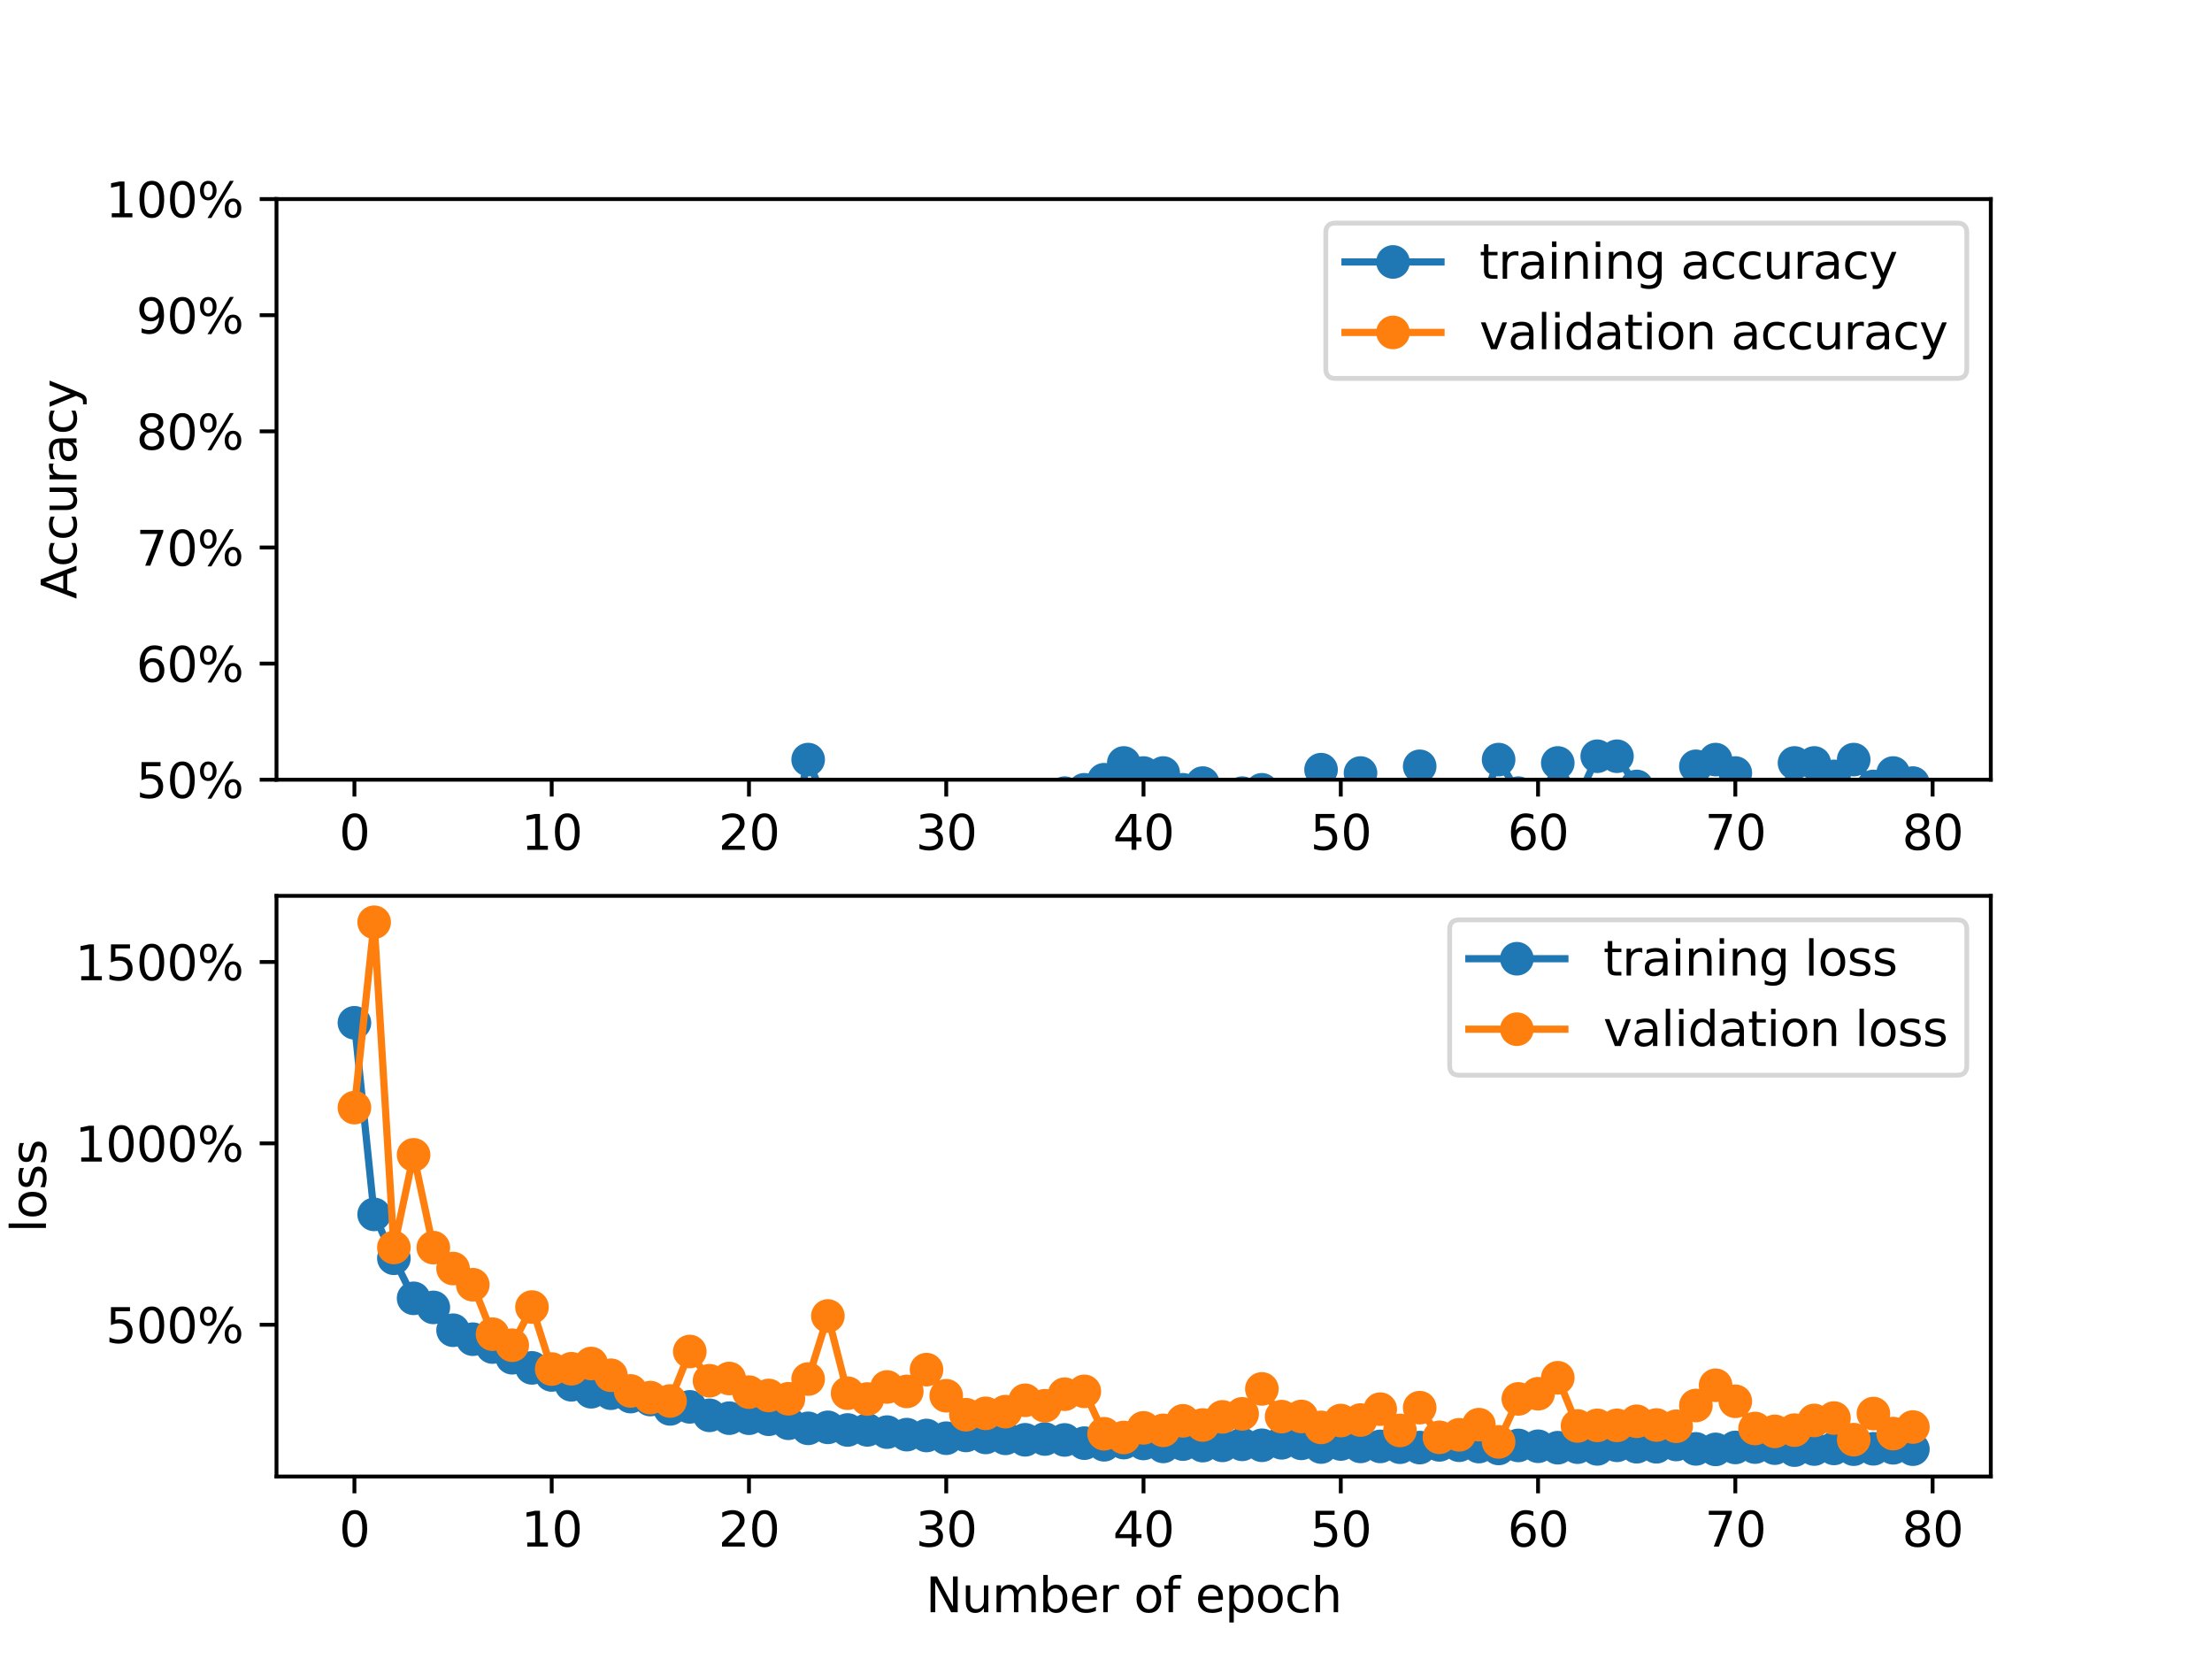 <?xml version="1.0" encoding="utf-8" standalone="no"?>
<!DOCTYPE svg PUBLIC "-//W3C//DTD SVG 1.1//EN"
  "http://www.w3.org/Graphics/SVG/1.1/DTD/svg11.dtd">
<svg xmlns:xlink="http://www.w3.org/1999/xlink" width="460.8pt" height="345.6pt" viewBox="0 0 460.8 345.6" xmlns="http://www.w3.org/2000/svg" version="1.1">
 <defs>
  <style type="text/css">*{stroke-linejoin: round; stroke-linecap: butt}</style>
 </defs>
 <g id="figure_1">
  <g id="patch_1">
   <path d="M 0 345.6 
L 460.8 345.6 
L 460.8 0 
L 0 0 
z
" style="fill: #ffffff"/>
  </g>
  <g id="axes_1">
   <g id="patch_2">
    <path d="M 57.6 162.432 
L 414.72 162.432 
L 414.72 41.472 
L 57.6 41.472 
z
" style="fill: #ffffff"/>
   </g>
   <g id="matplotlib.axis_1">
    <g id="xtick_1">
     <g id="line2d_1">
      <defs>
       <path id="m4d4591f631" d="M 0 0 
L 0 3.5 
" style="stroke: #000000; stroke-width: 0.8"/>
      </defs>
      <g>
       <use xlink:href="#m4d4591f631" x="73.833" y="162.432" style="stroke: #000000; stroke-width: 0.8"/>
      </g>
     </g>
     <g id="text_1">
      <!-- 0 -->
      <g transform="translate(70.651 177.03) scale(0.1 -0.1)">
       <defs>
        <path id="DejaVuSans-30" d="M 2034 4250 
Q 1547 4250 1301 3770 
Q 1056 3291 1056 2328 
Q 1056 1369 1301 889 
Q 1547 409 2034 409 
Q 2525 409 2770 889 
Q 3016 1369 3016 2328 
Q 3016 3291 2770 3770 
Q 2525 4250 2034 4250 
z
M 2034 4750 
Q 2819 4750 3233 4129 
Q 3647 3509 3647 2328 
Q 3647 1150 3233 529 
Q 2819 -91 2034 -91 
Q 1250 -91 836 529 
Q 422 1150 422 2328 
Q 422 3509 836 4129 
Q 1250 4750 2034 4750 
z
" transform="scale(0.016)"/>
       </defs>
       <use xlink:href="#DejaVuSans-30"/>
      </g>
     </g>
    </g>
    <g id="xtick_2">
     <g id="line2d_2">
      <g>
       <use xlink:href="#m4d4591f631" x="114.928" y="162.432" style="stroke: #000000; stroke-width: 0.8"/>
      </g>
     </g>
     <g id="text_2">
      <!-- 10 -->
      <g transform="translate(108.566 177.03) scale(0.1 -0.1)">
       <defs>
        <path id="DejaVuSans-31" d="M 794 531 
L 1825 531 
L 1825 4091 
L 703 3866 
L 703 4441 
L 1819 4666 
L 2450 4666 
L 2450 531 
L 3481 531 
L 3481 0 
L 794 0 
L 794 531 
z
" transform="scale(0.016)"/>
       </defs>
       <use xlink:href="#DejaVuSans-31"/>
       <use xlink:href="#DejaVuSans-30" x="63.623"/>
      </g>
     </g>
    </g>
    <g id="xtick_3">
     <g id="line2d_3">
      <g>
       <use xlink:href="#m4d4591f631" x="156.024" y="162.432" style="stroke: #000000; stroke-width: 0.8"/>
      </g>
     </g>
     <g id="text_3">
      <!-- 20 -->
      <g transform="translate(149.661 177.03) scale(0.1 -0.1)">
       <defs>
        <path id="DejaVuSans-32" d="M 1228 531 
L 3431 531 
L 3431 0 
L 469 0 
L 469 531 
Q 828 903 1448 1529 
Q 2069 2156 2228 2338 
Q 2531 2678 2651 2914 
Q 2772 3150 2772 3378 
Q 2772 3750 2511 3984 
Q 2250 4219 1831 4219 
Q 1534 4219 1204 4116 
Q 875 4013 500 3803 
L 500 4441 
Q 881 4594 1212 4672 
Q 1544 4750 1819 4750 
Q 2544 4750 2975 4387 
Q 3406 4025 3406 3419 
Q 3406 3131 3298 2873 
Q 3191 2616 2906 2266 
Q 2828 2175 2409 1742 
Q 1991 1309 1228 531 
z
" transform="scale(0.016)"/>
       </defs>
       <use xlink:href="#DejaVuSans-32"/>
       <use xlink:href="#DejaVuSans-30" x="63.623"/>
      </g>
     </g>
    </g>
    <g id="xtick_4">
     <g id="line2d_4">
      <g>
       <use xlink:href="#m4d4591f631" x="197.119" y="162.432" style="stroke: #000000; stroke-width: 0.8"/>
      </g>
     </g>
     <g id="text_4">
      <!-- 30 -->
      <g transform="translate(190.757 177.03) scale(0.1 -0.1)">
       <defs>
        <path id="DejaVuSans-33" d="M 2597 2516 
Q 3050 2419 3304 2112 
Q 3559 1806 3559 1356 
Q 3559 666 3084 287 
Q 2609 -91 1734 -91 
Q 1441 -91 1130 -33 
Q 819 25 488 141 
L 488 750 
Q 750 597 1062 519 
Q 1375 441 1716 441 
Q 2309 441 2620 675 
Q 2931 909 2931 1356 
Q 2931 1769 2642 2001 
Q 2353 2234 1838 2234 
L 1294 2234 
L 1294 2753 
L 1863 2753 
Q 2328 2753 2575 2939 
Q 2822 3125 2822 3475 
Q 2822 3834 2567 4026 
Q 2313 4219 1838 4219 
Q 1578 4219 1281 4162 
Q 984 4106 628 3988 
L 628 4550 
Q 988 4650 1302 4700 
Q 1616 4750 1894 4750 
Q 2613 4750 3031 4423 
Q 3450 4097 3450 3541 
Q 3450 3153 3228 2886 
Q 3006 2619 2597 2516 
z
" transform="scale(0.016)"/>
       </defs>
       <use xlink:href="#DejaVuSans-33"/>
       <use xlink:href="#DejaVuSans-30" x="63.623"/>
      </g>
     </g>
    </g>
    <g id="xtick_5">
     <g id="line2d_5">
      <g>
       <use xlink:href="#m4d4591f631" x="238.215" y="162.432" style="stroke: #000000; stroke-width: 0.8"/>
      </g>
     </g>
     <g id="text_5">
      <!-- 40 -->
      <g transform="translate(231.852 177.03) scale(0.1 -0.1)">
       <defs>
        <path id="DejaVuSans-34" d="M 2419 4116 
L 825 1625 
L 2419 1625 
L 2419 4116 
z
M 2253 4666 
L 3047 4666 
L 3047 1625 
L 3713 1625 
L 3713 1100 
L 3047 1100 
L 3047 0 
L 2419 0 
L 2419 1100 
L 313 1100 
L 313 1709 
L 2253 4666 
z
" transform="scale(0.016)"/>
       </defs>
       <use xlink:href="#DejaVuSans-34"/>
       <use xlink:href="#DejaVuSans-30" x="63.623"/>
      </g>
     </g>
    </g>
    <g id="xtick_6">
     <g id="line2d_6">
      <g>
       <use xlink:href="#m4d4591f631" x="279.31" y="162.432" style="stroke: #000000; stroke-width: 0.8"/>
      </g>
     </g>
     <g id="text_6">
      <!-- 50 -->
      <g transform="translate(272.948 177.03) scale(0.1 -0.1)">
       <defs>
        <path id="DejaVuSans-35" d="M 691 4666 
L 3169 4666 
L 3169 4134 
L 1269 4134 
L 1269 2991 
Q 1406 3038 1543 3061 
Q 1681 3084 1819 3084 
Q 2600 3084 3056 2656 
Q 3513 2228 3513 1497 
Q 3513 744 3044 326 
Q 2575 -91 1722 -91 
Q 1428 -91 1123 -41 
Q 819 9 494 109 
L 494 744 
Q 775 591 1075 516 
Q 1375 441 1709 441 
Q 2250 441 2565 725 
Q 2881 1009 2881 1497 
Q 2881 1984 2565 2268 
Q 2250 2553 1709 2553 
Q 1456 2553 1204 2497 
Q 953 2441 691 2322 
L 691 4666 
z
" transform="scale(0.016)"/>
       </defs>
       <use xlink:href="#DejaVuSans-35"/>
       <use xlink:href="#DejaVuSans-30" x="63.623"/>
      </g>
     </g>
    </g>
    <g id="xtick_7">
     <g id="line2d_7">
      <g>
       <use xlink:href="#m4d4591f631" x="320.406" y="162.432" style="stroke: #000000; stroke-width: 0.8"/>
      </g>
     </g>
     <g id="text_7">
      <!-- 60 -->
      <g transform="translate(314.043 177.03) scale(0.1 -0.1)">
       <defs>
        <path id="DejaVuSans-36" d="M 2113 2584 
Q 1688 2584 1439 2293 
Q 1191 2003 1191 1497 
Q 1191 994 1439 701 
Q 1688 409 2113 409 
Q 2538 409 2786 701 
Q 3034 994 3034 1497 
Q 3034 2003 2786 2293 
Q 2538 2584 2113 2584 
z
M 3366 4563 
L 3366 3988 
Q 3128 4100 2886 4159 
Q 2644 4219 2406 4219 
Q 1781 4219 1451 3797 
Q 1122 3375 1075 2522 
Q 1259 2794 1537 2939 
Q 1816 3084 2150 3084 
Q 2853 3084 3261 2657 
Q 3669 2231 3669 1497 
Q 3669 778 3244 343 
Q 2819 -91 2113 -91 
Q 1303 -91 875 529 
Q 447 1150 447 2328 
Q 447 3434 972 4092 
Q 1497 4750 2381 4750 
Q 2619 4750 2861 4703 
Q 3103 4656 3366 4563 
z
" transform="scale(0.016)"/>
       </defs>
       <use xlink:href="#DejaVuSans-36"/>
       <use xlink:href="#DejaVuSans-30" x="63.623"/>
      </g>
     </g>
    </g>
    <g id="xtick_8">
     <g id="line2d_8">
      <g>
       <use xlink:href="#m4d4591f631" x="361.501" y="162.432" style="stroke: #000000; stroke-width: 0.8"/>
      </g>
     </g>
     <g id="text_8">
      <!-- 70 -->
      <g transform="translate(355.139 177.03) scale(0.1 -0.1)">
       <defs>
        <path id="DejaVuSans-37" d="M 525 4666 
L 3525 4666 
L 3525 4397 
L 1831 0 
L 1172 0 
L 2766 4134 
L 525 4134 
L 525 4666 
z
" transform="scale(0.016)"/>
       </defs>
       <use xlink:href="#DejaVuSans-37"/>
       <use xlink:href="#DejaVuSans-30" x="63.623"/>
      </g>
     </g>
    </g>
    <g id="xtick_9">
     <g id="line2d_9">
      <g>
       <use xlink:href="#m4d4591f631" x="402.597" y="162.432" style="stroke: #000000; stroke-width: 0.8"/>
      </g>
     </g>
     <g id="text_9">
      <!-- 80 -->
      <g transform="translate(396.234 177.03) scale(0.1 -0.1)">
       <defs>
        <path id="DejaVuSans-38" d="M 2034 2216 
Q 1584 2216 1326 1975 
Q 1069 1734 1069 1313 
Q 1069 891 1326 650 
Q 1584 409 2034 409 
Q 2484 409 2743 651 
Q 3003 894 3003 1313 
Q 3003 1734 2745 1975 
Q 2488 2216 2034 2216 
z
M 1403 2484 
Q 997 2584 770 2862 
Q 544 3141 544 3541 
Q 544 4100 942 4425 
Q 1341 4750 2034 4750 
Q 2731 4750 3128 4425 
Q 3525 4100 3525 3541 
Q 3525 3141 3298 2862 
Q 3072 2584 2669 2484 
Q 3125 2378 3379 2068 
Q 3634 1759 3634 1313 
Q 3634 634 3220 271 
Q 2806 -91 2034 -91 
Q 1263 -91 848 271 
Q 434 634 434 1313 
Q 434 1759 690 2068 
Q 947 2378 1403 2484 
z
M 1172 3481 
Q 1172 3119 1398 2916 
Q 1625 2713 2034 2713 
Q 2441 2713 2670 2916 
Q 2900 3119 2900 3481 
Q 2900 3844 2670 4047 
Q 2441 4250 2034 4250 
Q 1625 4250 1398 4047 
Q 1172 3844 1172 3481 
z
" transform="scale(0.016)"/>
       </defs>
       <use xlink:href="#DejaVuSans-38"/>
       <use xlink:href="#DejaVuSans-30" x="63.623"/>
      </g>
     </g>
    </g>
   </g>
   <g id="matplotlib.axis_2">
    <g id="ytick_1">
     <g id="line2d_10">
      <defs>
       <path id="m1f9eae6dd3" d="M 0 0 
L -3.5 0 
" style="stroke: #000000; stroke-width: 0.8"/>
      </defs>
      <g>
       <use xlink:href="#m1f9eae6dd3" x="57.6" y="162.432" style="stroke: #000000; stroke-width: 0.8"/>
      </g>
     </g>
     <g id="text_10">
      <!-- 50% -->
      <g transform="translate(28.373 166.231) scale(0.1 -0.1)">
       <defs>
        <path id="DejaVuSans-25" d="M 4653 2053 
Q 4381 2053 4226 1822 
Q 4072 1591 4072 1178 
Q 4072 772 4226 539 
Q 4381 306 4653 306 
Q 4919 306 5073 539 
Q 5228 772 5228 1178 
Q 5228 1588 5073 1820 
Q 4919 2053 4653 2053 
z
M 4653 2450 
Q 5147 2450 5437 2106 
Q 5728 1763 5728 1178 
Q 5728 594 5436 251 
Q 5144 -91 4653 -91 
Q 4153 -91 3862 251 
Q 3572 594 3572 1178 
Q 3572 1766 3864 2108 
Q 4156 2450 4653 2450 
z
M 1428 4353 
Q 1159 4353 1004 4120 
Q 850 3888 850 3481 
Q 850 3069 1003 2837 
Q 1156 2606 1428 2606 
Q 1700 2606 1854 2837 
Q 2009 3069 2009 3481 
Q 2009 3884 1853 4118 
Q 1697 4353 1428 4353 
z
M 4250 4750 
L 4750 4750 
L 1831 -91 
L 1331 -91 
L 4250 4750 
z
M 1428 4750 
Q 1922 4750 2215 4408 
Q 2509 4066 2509 3481 
Q 2509 2891 2217 2550 
Q 1925 2209 1428 2209 
Q 931 2209 642 2551 
Q 353 2894 353 3481 
Q 353 4063 643 4406 
Q 934 4750 1428 4750 
z
" transform="scale(0.016)"/>
       </defs>
       <use xlink:href="#DejaVuSans-35"/>
       <use xlink:href="#DejaVuSans-30" x="63.623"/>
       <use xlink:href="#DejaVuSans-25" x="127.246"/>
      </g>
     </g>
    </g>
    <g id="ytick_2">
     <g id="line2d_11">
      <g>
       <use xlink:href="#m1f9eae6dd3" x="57.6" y="138.24" style="stroke: #000000; stroke-width: 0.8"/>
      </g>
     </g>
     <g id="text_11">
      <!-- 60% -->
      <g transform="translate(28.373 142.039) scale(0.1 -0.1)">
       <use xlink:href="#DejaVuSans-36"/>
       <use xlink:href="#DejaVuSans-30" x="63.623"/>
       <use xlink:href="#DejaVuSans-25" x="127.246"/>
      </g>
     </g>
    </g>
    <g id="ytick_3">
     <g id="line2d_12">
      <g>
       <use xlink:href="#m1f9eae6dd3" x="57.6" y="114.048" style="stroke: #000000; stroke-width: 0.8"/>
      </g>
     </g>
     <g id="text_12">
      <!-- 70% -->
      <g transform="translate(28.373 117.847) scale(0.1 -0.1)">
       <use xlink:href="#DejaVuSans-37"/>
       <use xlink:href="#DejaVuSans-30" x="63.623"/>
       <use xlink:href="#DejaVuSans-25" x="127.246"/>
      </g>
     </g>
    </g>
    <g id="ytick_4">
     <g id="line2d_13">
      <g>
       <use xlink:href="#m1f9eae6dd3" x="57.6" y="89.856" style="stroke: #000000; stroke-width: 0.8"/>
      </g>
     </g>
     <g id="text_13">
      <!-- 80% -->
      <g transform="translate(28.373 93.655) scale(0.1 -0.1)">
       <use xlink:href="#DejaVuSans-38"/>
       <use xlink:href="#DejaVuSans-30" x="63.623"/>
       <use xlink:href="#DejaVuSans-25" x="127.246"/>
      </g>
     </g>
    </g>
    <g id="ytick_5">
     <g id="line2d_14">
      <g>
       <use xlink:href="#m1f9eae6dd3" x="57.6" y="65.664" style="stroke: #000000; stroke-width: 0.8"/>
      </g>
     </g>
     <g id="text_14">
      <!-- 90% -->
      <g transform="translate(28.373 69.463) scale(0.1 -0.1)">
       <defs>
        <path id="DejaVuSans-39" d="M 703 97 
L 703 672 
Q 941 559 1184 500 
Q 1428 441 1663 441 
Q 2288 441 2617 861 
Q 2947 1281 2994 2138 
Q 2813 1869 2534 1725 
Q 2256 1581 1919 1581 
Q 1219 1581 811 2004 
Q 403 2428 403 3163 
Q 403 3881 828 4315 
Q 1253 4750 1959 4750 
Q 2769 4750 3195 4129 
Q 3622 3509 3622 2328 
Q 3622 1225 3098 567 
Q 2575 -91 1691 -91 
Q 1453 -91 1209 -44 
Q 966 3 703 97 
z
M 1959 2075 
Q 2384 2075 2632 2365 
Q 2881 2656 2881 3163 
Q 2881 3666 2632 3958 
Q 2384 4250 1959 4250 
Q 1534 4250 1286 3958 
Q 1038 3666 1038 3163 
Q 1038 2656 1286 2365 
Q 1534 2075 1959 2075 
z
" transform="scale(0.016)"/>
       </defs>
       <use xlink:href="#DejaVuSans-39"/>
       <use xlink:href="#DejaVuSans-30" x="63.623"/>
       <use xlink:href="#DejaVuSans-25" x="127.246"/>
      </g>
     </g>
    </g>
    <g id="ytick_6">
     <g id="line2d_15">
      <g>
       <use xlink:href="#m1f9eae6dd3" x="57.6" y="41.472" style="stroke: #000000; stroke-width: 0.8"/>
      </g>
     </g>
     <g id="text_15">
      <!-- 100% -->
      <g transform="translate(22.011 45.271) scale(0.1 -0.1)">
       <use xlink:href="#DejaVuSans-31"/>
       <use xlink:href="#DejaVuSans-30" x="63.623"/>
       <use xlink:href="#DejaVuSans-30" x="127.246"/>
       <use xlink:href="#DejaVuSans-25" x="190.869"/>
      </g>
     </g>
    </g>
    <g id="text_16">
     <!-- Accuracy -->
     <g transform="translate(15.931 124.78) rotate(-90) scale(0.1 -0.1)">
      <defs>
       <path id="DejaVuSans-41" d="M 2188 4044 
L 1331 1722 
L 3047 1722 
L 2188 4044 
z
M 1831 4666 
L 2547 4666 
L 4325 0 
L 3669 0 
L 3244 1197 
L 1141 1197 
L 716 0 
L 50 0 
L 1831 4666 
z
" transform="scale(0.016)"/>
       <path id="DejaVuSans-63" d="M 3122 3366 
L 3122 2828 
Q 2878 2963 2633 3030 
Q 2388 3097 2138 3097 
Q 1578 3097 1268 2742 
Q 959 2388 959 1747 
Q 959 1106 1268 751 
Q 1578 397 2138 397 
Q 2388 397 2633 464 
Q 2878 531 3122 666 
L 3122 134 
Q 2881 22 2623 -34 
Q 2366 -91 2075 -91 
Q 1284 -91 818 406 
Q 353 903 353 1747 
Q 353 2603 823 3093 
Q 1294 3584 2113 3584 
Q 2378 3584 2631 3529 
Q 2884 3475 3122 3366 
z
" transform="scale(0.016)"/>
       <path id="DejaVuSans-75" d="M 544 1381 
L 544 3500 
L 1119 3500 
L 1119 1403 
Q 1119 906 1312 657 
Q 1506 409 1894 409 
Q 2359 409 2629 706 
Q 2900 1003 2900 1516 
L 2900 3500 
L 3475 3500 
L 3475 0 
L 2900 0 
L 2900 538 
Q 2691 219 2414 64 
Q 2138 -91 1772 -91 
Q 1169 -91 856 284 
Q 544 659 544 1381 
z
M 1991 3584 
L 1991 3584 
z
" transform="scale(0.016)"/>
       <path id="DejaVuSans-72" d="M 2631 2963 
Q 2534 3019 2420 3045 
Q 2306 3072 2169 3072 
Q 1681 3072 1420 2755 
Q 1159 2438 1159 1844 
L 1159 0 
L 581 0 
L 581 3500 
L 1159 3500 
L 1159 2956 
Q 1341 3275 1631 3429 
Q 1922 3584 2338 3584 
Q 2397 3584 2469 3576 
Q 2541 3569 2628 3553 
L 2631 2963 
z
" transform="scale(0.016)"/>
       <path id="DejaVuSans-61" d="M 2194 1759 
Q 1497 1759 1228 1600 
Q 959 1441 959 1056 
Q 959 750 1161 570 
Q 1363 391 1709 391 
Q 2188 391 2477 730 
Q 2766 1069 2766 1631 
L 2766 1759 
L 2194 1759 
z
M 3341 1997 
L 3341 0 
L 2766 0 
L 2766 531 
Q 2569 213 2275 61 
Q 1981 -91 1556 -91 
Q 1019 -91 701 211 
Q 384 513 384 1019 
Q 384 1609 779 1909 
Q 1175 2209 1959 2209 
L 2766 2209 
L 2766 2266 
Q 2766 2663 2505 2880 
Q 2244 3097 1772 3097 
Q 1472 3097 1187 3025 
Q 903 2953 641 2809 
L 641 3341 
Q 956 3463 1253 3523 
Q 1550 3584 1831 3584 
Q 2591 3584 2966 3190 
Q 3341 2797 3341 1997 
z
" transform="scale(0.016)"/>
       <path id="DejaVuSans-79" d="M 2059 -325 
Q 1816 -950 1584 -1140 
Q 1353 -1331 966 -1331 
L 506 -1331 
L 506 -850 
L 844 -850 
Q 1081 -850 1212 -737 
Q 1344 -625 1503 -206 
L 1606 56 
L 191 3500 
L 800 3500 
L 1894 763 
L 2988 3500 
L 3597 3500 
L 2059 -325 
z
" transform="scale(0.016)"/>
      </defs>
      <use xlink:href="#DejaVuSans-41"/>
      <use xlink:href="#DejaVuSans-63" x="66.658"/>
      <use xlink:href="#DejaVuSans-63" x="121.639"/>
      <use xlink:href="#DejaVuSans-75" x="176.619"/>
      <use xlink:href="#DejaVuSans-72" x="239.998"/>
      <use xlink:href="#DejaVuSans-61" x="281.111"/>
      <use xlink:href="#DejaVuSans-63" x="342.391"/>
      <use xlink:href="#DejaVuSans-79" x="397.371"/>
     </g>
    </g>
   </g>
   <g id="line2d_16">
    <path d="M 73.833 209.278 
L 77.942 204.383 
L 82.052 205.782 
L 86.161 199.489 
L 90.271 200.188 
L 94.38 183.408 
L 98.49 198.79 
L 102.6 195.993 
L 106.709 191.099 
L 110.819 186.204 
L 114.928 182.009 
L 119.038 181.31 
L 123.147 165.928 
L 127.257 176.416 
L 131.366 179.213 
L 135.476 184.806 
L 139.586 177.814 
L 143.695 189.001 
L 147.805 165.928 
L 151.914 165.928 
L 156.024 183.408 
L 160.133 177.814 
L 164.243 176.416 
L 168.352 158.237 
L 172.462 168.725 
L 176.572 166.627 
L 180.681 179.912 
L 184.791 174.318 
L 188.9 172.92 
L 193.01 169.424 
L 197.119 166.627 
L 201.229 170.123 
L 205.338 167.326 
L 209.448 170.123 
L 213.557 165.928 
L 217.667 168.725 
L 221.777 165.229 
L 225.886 164.53 
L 229.996 162.432 
L 234.105 158.936 
L 238.215 161.034 
L 242.324 161.034 
L 246.434 164.53 
L 250.543 163.131 
L 254.653 166.627 
L 258.763 165.229 
L 262.872 164.53 
L 266.982 179.912 
L 271.091 165.928 
L 275.201 160.334 
L 279.31 172.221 
L 283.42 161.034 
L 287.529 170.123 
L 291.639 166.627 
L 295.748 159.635 
L 299.858 165.928 
L 303.968 172.221 
L 308.077 169.424 
L 312.187 158.237 
L 316.296 165.229 
L 320.406 168.026 
L 324.515 158.936 
L 328.625 166.627 
L 332.734 157.538 
L 336.844 157.538 
L 340.954 163.83 
L 345.063 166.627 
L 349.173 174.116 
L 353.282 159.635 
L 357.392 158.237 
L 361.501 161.034 
L 365.611 170.822 
L 369.72 169.424 
L 373.83 158.936 
L 377.94 158.936 
L 382.049 161.733 
L 386.159 158.237 
L 390.268 163.83 
L 394.378 161.034 
L 398.487 163.131 
" clip-path="url(#p4c8fcc893a)" style="fill: none; stroke: #1f77b4; stroke-width: 1.5; stroke-linecap: square"/>
    <defs>
     <path id="mdf89a14f3e" d="M 0 3 
C 0.796 3 1.559 2.684 2.121 2.121 
C 2.684 1.559 3 0.796 3 0 
C 3 -0.796 2.684 -1.559 2.121 -2.121 
C 1.559 -2.684 0.796 -3 0 -3 
C -0.796 -3 -1.559 -2.684 -2.121 -2.121 
C -2.684 -1.559 -3 -0.796 -3 0 
C -3 0.796 -2.684 1.559 -2.121 2.121 
C -1.559 2.684 -0.796 3 0 3 
z
" style="stroke: #1f77b4"/>
    </defs>
    <g clip-path="url(#p4c8fcc893a)">
     <use xlink:href="#mdf89a14f3e" x="73.833" y="209.278" style="fill: #1f77b4; stroke: #1f77b4"/>
     <use xlink:href="#mdf89a14f3e" x="77.942" y="204.383" style="fill: #1f77b4; stroke: #1f77b4"/>
     <use xlink:href="#mdf89a14f3e" x="82.052" y="205.782" style="fill: #1f77b4; stroke: #1f77b4"/>
     <use xlink:href="#mdf89a14f3e" x="86.161" y="199.489" style="fill: #1f77b4; stroke: #1f77b4"/>
     <use xlink:href="#mdf89a14f3e" x="90.271" y="200.188" style="fill: #1f77b4; stroke: #1f77b4"/>
     <use xlink:href="#mdf89a14f3e" x="94.38" y="183.408" style="fill: #1f77b4; stroke: #1f77b4"/>
     <use xlink:href="#mdf89a14f3e" x="98.49" y="198.79" style="fill: #1f77b4; stroke: #1f77b4"/>
     <use xlink:href="#mdf89a14f3e" x="102.6" y="195.993" style="fill: #1f77b4; stroke: #1f77b4"/>
     <use xlink:href="#mdf89a14f3e" x="106.709" y="191.099" style="fill: #1f77b4; stroke: #1f77b4"/>
     <use xlink:href="#mdf89a14f3e" x="110.819" y="186.204" style="fill: #1f77b4; stroke: #1f77b4"/>
     <use xlink:href="#mdf89a14f3e" x="114.928" y="182.009" style="fill: #1f77b4; stroke: #1f77b4"/>
     <use xlink:href="#mdf89a14f3e" x="119.038" y="181.31" style="fill: #1f77b4; stroke: #1f77b4"/>
     <use xlink:href="#mdf89a14f3e" x="123.147" y="165.928" style="fill: #1f77b4; stroke: #1f77b4"/>
     <use xlink:href="#mdf89a14f3e" x="127.257" y="176.416" style="fill: #1f77b4; stroke: #1f77b4"/>
     <use xlink:href="#mdf89a14f3e" x="131.366" y="179.213" style="fill: #1f77b4; stroke: #1f77b4"/>
     <use xlink:href="#mdf89a14f3e" x="135.476" y="184.806" style="fill: #1f77b4; stroke: #1f77b4"/>
     <use xlink:href="#mdf89a14f3e" x="139.586" y="177.814" style="fill: #1f77b4; stroke: #1f77b4"/>
     <use xlink:href="#mdf89a14f3e" x="143.695" y="189.001" style="fill: #1f77b4; stroke: #1f77b4"/>
     <use xlink:href="#mdf89a14f3e" x="147.805" y="165.928" style="fill: #1f77b4; stroke: #1f77b4"/>
     <use xlink:href="#mdf89a14f3e" x="151.914" y="165.928" style="fill: #1f77b4; stroke: #1f77b4"/>
     <use xlink:href="#mdf89a14f3e" x="156.024" y="183.408" style="fill: #1f77b4; stroke: #1f77b4"/>
     <use xlink:href="#mdf89a14f3e" x="160.133" y="177.814" style="fill: #1f77b4; stroke: #1f77b4"/>
     <use xlink:href="#mdf89a14f3e" x="164.243" y="176.416" style="fill: #1f77b4; stroke: #1f77b4"/>
     <use xlink:href="#mdf89a14f3e" x="168.352" y="158.237" style="fill: #1f77b4; stroke: #1f77b4"/>
     <use xlink:href="#mdf89a14f3e" x="172.462" y="168.725" style="fill: #1f77b4; stroke: #1f77b4"/>
     <use xlink:href="#mdf89a14f3e" x="176.572" y="166.627" style="fill: #1f77b4; stroke: #1f77b4"/>
     <use xlink:href="#mdf89a14f3e" x="180.681" y="179.912" style="fill: #1f77b4; stroke: #1f77b4"/>
     <use xlink:href="#mdf89a14f3e" x="184.791" y="174.318" style="fill: #1f77b4; stroke: #1f77b4"/>
     <use xlink:href="#mdf89a14f3e" x="188.9" y="172.92" style="fill: #1f77b4; stroke: #1f77b4"/>
     <use xlink:href="#mdf89a14f3e" x="193.01" y="169.424" style="fill: #1f77b4; stroke: #1f77b4"/>
     <use xlink:href="#mdf89a14f3e" x="197.119" y="166.627" style="fill: #1f77b4; stroke: #1f77b4"/>
     <use xlink:href="#mdf89a14f3e" x="201.229" y="170.123" style="fill: #1f77b4; stroke: #1f77b4"/>
     <use xlink:href="#mdf89a14f3e" x="205.338" y="167.326" style="fill: #1f77b4; stroke: #1f77b4"/>
     <use xlink:href="#mdf89a14f3e" x="209.448" y="170.123" style="fill: #1f77b4; stroke: #1f77b4"/>
     <use xlink:href="#mdf89a14f3e" x="213.557" y="165.928" style="fill: #1f77b4; stroke: #1f77b4"/>
     <use xlink:href="#mdf89a14f3e" x="217.667" y="168.725" style="fill: #1f77b4; stroke: #1f77b4"/>
     <use xlink:href="#mdf89a14f3e" x="221.777" y="165.229" style="fill: #1f77b4; stroke: #1f77b4"/>
     <use xlink:href="#mdf89a14f3e" x="225.886" y="164.53" style="fill: #1f77b4; stroke: #1f77b4"/>
     <use xlink:href="#mdf89a14f3e" x="229.996" y="162.432" style="fill: #1f77b4; stroke: #1f77b4"/>
     <use xlink:href="#mdf89a14f3e" x="234.105" y="158.936" style="fill: #1f77b4; stroke: #1f77b4"/>
     <use xlink:href="#mdf89a14f3e" x="238.215" y="161.034" style="fill: #1f77b4; stroke: #1f77b4"/>
     <use xlink:href="#mdf89a14f3e" x="242.324" y="161.034" style="fill: #1f77b4; stroke: #1f77b4"/>
     <use xlink:href="#mdf89a14f3e" x="246.434" y="164.53" style="fill: #1f77b4; stroke: #1f77b4"/>
     <use xlink:href="#mdf89a14f3e" x="250.543" y="163.131" style="fill: #1f77b4; stroke: #1f77b4"/>
     <use xlink:href="#mdf89a14f3e" x="254.653" y="166.627" style="fill: #1f77b4; stroke: #1f77b4"/>
     <use xlink:href="#mdf89a14f3e" x="258.763" y="165.229" style="fill: #1f77b4; stroke: #1f77b4"/>
     <use xlink:href="#mdf89a14f3e" x="262.872" y="164.53" style="fill: #1f77b4; stroke: #1f77b4"/>
     <use xlink:href="#mdf89a14f3e" x="266.982" y="179.912" style="fill: #1f77b4; stroke: #1f77b4"/>
     <use xlink:href="#mdf89a14f3e" x="271.091" y="165.928" style="fill: #1f77b4; stroke: #1f77b4"/>
     <use xlink:href="#mdf89a14f3e" x="275.201" y="160.334" style="fill: #1f77b4; stroke: #1f77b4"/>
     <use xlink:href="#mdf89a14f3e" x="279.31" y="172.221" style="fill: #1f77b4; stroke: #1f77b4"/>
     <use xlink:href="#mdf89a14f3e" x="283.42" y="161.034" style="fill: #1f77b4; stroke: #1f77b4"/>
     <use xlink:href="#mdf89a14f3e" x="287.529" y="170.123" style="fill: #1f77b4; stroke: #1f77b4"/>
     <use xlink:href="#mdf89a14f3e" x="291.639" y="166.627" style="fill: #1f77b4; stroke: #1f77b4"/>
     <use xlink:href="#mdf89a14f3e" x="295.748" y="159.635" style="fill: #1f77b4; stroke: #1f77b4"/>
     <use xlink:href="#mdf89a14f3e" x="299.858" y="165.928" style="fill: #1f77b4; stroke: #1f77b4"/>
     <use xlink:href="#mdf89a14f3e" x="303.968" y="172.221" style="fill: #1f77b4; stroke: #1f77b4"/>
     <use xlink:href="#mdf89a14f3e" x="308.077" y="169.424" style="fill: #1f77b4; stroke: #1f77b4"/>
     <use xlink:href="#mdf89a14f3e" x="312.187" y="158.237" style="fill: #1f77b4; stroke: #1f77b4"/>
     <use xlink:href="#mdf89a14f3e" x="316.296" y="165.229" style="fill: #1f77b4; stroke: #1f77b4"/>
     <use xlink:href="#mdf89a14f3e" x="320.406" y="168.026" style="fill: #1f77b4; stroke: #1f77b4"/>
     <use xlink:href="#mdf89a14f3e" x="324.515" y="158.936" style="fill: #1f77b4; stroke: #1f77b4"/>
     <use xlink:href="#mdf89a14f3e" x="328.625" y="166.627" style="fill: #1f77b4; stroke: #1f77b4"/>
     <use xlink:href="#mdf89a14f3e" x="332.734" y="157.538" style="fill: #1f77b4; stroke: #1f77b4"/>
     <use xlink:href="#mdf89a14f3e" x="336.844" y="157.538" style="fill: #1f77b4; stroke: #1f77b4"/>
     <use xlink:href="#mdf89a14f3e" x="340.954" y="163.83" style="fill: #1f77b4; stroke: #1f77b4"/>
     <use xlink:href="#mdf89a14f3e" x="345.063" y="166.627" style="fill: #1f77b4; stroke: #1f77b4"/>
     <use xlink:href="#mdf89a14f3e" x="349.173" y="174.116" style="fill: #1f77b4; stroke: #1f77b4"/>
     <use xlink:href="#mdf89a14f3e" x="353.282" y="159.635" style="fill: #1f77b4; stroke: #1f77b4"/>
     <use xlink:href="#mdf89a14f3e" x="357.392" y="158.237" style="fill: #1f77b4; stroke: #1f77b4"/>
     <use xlink:href="#mdf89a14f3e" x="361.501" y="161.034" style="fill: #1f77b4; stroke: #1f77b4"/>
     <use xlink:href="#mdf89a14f3e" x="365.611" y="170.822" style="fill: #1f77b4; stroke: #1f77b4"/>
     <use xlink:href="#mdf89a14f3e" x="369.72" y="169.424" style="fill: #1f77b4; stroke: #1f77b4"/>
     <use xlink:href="#mdf89a14f3e" x="373.83" y="158.936" style="fill: #1f77b4; stroke: #1f77b4"/>
     <use xlink:href="#mdf89a14f3e" x="377.94" y="158.936" style="fill: #1f77b4; stroke: #1f77b4"/>
     <use xlink:href="#mdf89a14f3e" x="382.049" y="161.733" style="fill: #1f77b4; stroke: #1f77b4"/>
     <use xlink:href="#mdf89a14f3e" x="386.159" y="158.237" style="fill: #1f77b4; stroke: #1f77b4"/>
     <use xlink:href="#mdf89a14f3e" x="390.268" y="163.83" style="fill: #1f77b4; stroke: #1f77b4"/>
     <use xlink:href="#mdf89a14f3e" x="394.378" y="161.034" style="fill: #1f77b4; stroke: #1f77b4"/>
     <use xlink:href="#mdf89a14f3e" x="398.487" y="163.131" style="fill: #1f77b4; stroke: #1f77b4"/>
    </g>
   </g>
   <g id="line2d_17">
    <path d="M 73.833 216.432 
L 77.942 263.952 
L 82.052 229.392 
L 86.161 231.552 
L 90.271 229.392 
L 94.38 214.272 
L 98.49 222.912 
L 102.6 227.232 
L 106.709 207.792 
L 110.819 214.272 
L 114.928 181.872 
L 119.038 203.472 
L 123.147 207.792 
L 127.257 196.992 
L 131.366 179.712 
L 135.476 194.832 
L 139.586 207.792 
L 143.695 203.472 
L 147.805 205.632 
L 151.914 216.432 
L 156.024 190.512 
L 160.133 218.592 
L 164.243 214.272 
L 168.352 199.152 
L 172.462 212.112 
L 176.572 231.552 
L 180.681 192.672 
L 184.791 203.472 
L 188.9 199.152 
L 193.01 207.792 
L 197.119 199.152 
L 201.229 218.592 
L 205.338 205.632 
L 209.448 207.792 
L 213.557 225.072 
L 217.667 235.872 
L 221.777 227.232 
L 225.886 203.472 
L 229.996 184.032 
L 234.105 192.672 
L 238.215 192.672 
L 242.324 205.632 
L 246.434 205.632 
L 250.543 199.152 
L 254.653 190.512 
L 258.763 212.112 
L 262.872 253.152 
L 266.982 220.752 
L 271.091 207.792 
L 275.201 194.832 
L 279.31 205.632 
L 283.42 196.992 
L 287.529 220.752 
L 291.639 212.112 
L 295.748 220.752 
L 299.858 184.032 
L 303.968 190.512 
L 308.077 229.392 
L 312.187 168.912 
L 316.296 196.992 
L 320.406 201.312 
L 324.515 205.632 
L 328.625 196.992 
L 332.734 199.152 
L 336.844 205.632 
L 340.954 190.512 
L 345.063 207.792 
L 349.173 190.512 
L 353.282 196.992 
L 357.392 196.992 
L 361.501 201.312 
L 365.611 192.672 
L 369.72 194.832 
L 373.83 188.352 
L 377.94 196.992 
L 382.049 196.992 
L 386.159 201.312 
L 390.268 229.392 
L 394.378 177.552 
L 398.487 209.952 
" clip-path="url(#p4c8fcc893a)" style="fill: none; stroke: #ff7f0e; stroke-width: 1.5; stroke-linecap: square"/>
    <defs>
     <path id="m00421ecdcf" d="M 0 3 
C 0.796 3 1.559 2.684 2.121 2.121 
C 2.684 1.559 3 0.796 3 0 
C 3 -0.796 2.684 -1.559 2.121 -2.121 
C 1.559 -2.684 0.796 -3 0 -3 
C -0.796 -3 -1.559 -2.684 -2.121 -2.121 
C -2.684 -1.559 -3 -0.796 -3 0 
C -3 0.796 -2.684 1.559 -2.121 2.121 
C -1.559 2.684 -0.796 3 0 3 
z
" style="stroke: #ff7f0e"/>
    </defs>
    <g clip-path="url(#p4c8fcc893a)">
     <use xlink:href="#m00421ecdcf" x="73.833" y="216.432" style="fill: #ff7f0e; stroke: #ff7f0e"/>
     <use xlink:href="#m00421ecdcf" x="77.942" y="263.952" style="fill: #ff7f0e; stroke: #ff7f0e"/>
     <use xlink:href="#m00421ecdcf" x="82.052" y="229.392" style="fill: #ff7f0e; stroke: #ff7f0e"/>
     <use xlink:href="#m00421ecdcf" x="86.161" y="231.552" style="fill: #ff7f0e; stroke: #ff7f0e"/>
     <use xlink:href="#m00421ecdcf" x="90.271" y="229.392" style="fill: #ff7f0e; stroke: #ff7f0e"/>
     <use xlink:href="#m00421ecdcf" x="94.38" y="214.272" style="fill: #ff7f0e; stroke: #ff7f0e"/>
     <use xlink:href="#m00421ecdcf" x="98.49" y="222.912" style="fill: #ff7f0e; stroke: #ff7f0e"/>
     <use xlink:href="#m00421ecdcf" x="102.6" y="227.232" style="fill: #ff7f0e; stroke: #ff7f0e"/>
     <use xlink:href="#m00421ecdcf" x="106.709" y="207.792" style="fill: #ff7f0e; stroke: #ff7f0e"/>
     <use xlink:href="#m00421ecdcf" x="110.819" y="214.272" style="fill: #ff7f0e; stroke: #ff7f0e"/>
     <use xlink:href="#m00421ecdcf" x="114.928" y="181.872" style="fill: #ff7f0e; stroke: #ff7f0e"/>
     <use xlink:href="#m00421ecdcf" x="119.038" y="203.472" style="fill: #ff7f0e; stroke: #ff7f0e"/>
     <use xlink:href="#m00421ecdcf" x="123.147" y="207.792" style="fill: #ff7f0e; stroke: #ff7f0e"/>
     <use xlink:href="#m00421ecdcf" x="127.257" y="196.992" style="fill: #ff7f0e; stroke: #ff7f0e"/>
     <use xlink:href="#m00421ecdcf" x="131.366" y="179.712" style="fill: #ff7f0e; stroke: #ff7f0e"/>
     <use xlink:href="#m00421ecdcf" x="135.476" y="194.832" style="fill: #ff7f0e; stroke: #ff7f0e"/>
     <use xlink:href="#m00421ecdcf" x="139.586" y="207.792" style="fill: #ff7f0e; stroke: #ff7f0e"/>
     <use xlink:href="#m00421ecdcf" x="143.695" y="203.472" style="fill: #ff7f0e; stroke: #ff7f0e"/>
     <use xlink:href="#m00421ecdcf" x="147.805" y="205.632" style="fill: #ff7f0e; stroke: #ff7f0e"/>
     <use xlink:href="#m00421ecdcf" x="151.914" y="216.432" style="fill: #ff7f0e; stroke: #ff7f0e"/>
     <use xlink:href="#m00421ecdcf" x="156.024" y="190.512" style="fill: #ff7f0e; stroke: #ff7f0e"/>
     <use xlink:href="#m00421ecdcf" x="160.133" y="218.592" style="fill: #ff7f0e; stroke: #ff7f0e"/>
     <use xlink:href="#m00421ecdcf" x="164.243" y="214.272" style="fill: #ff7f0e; stroke: #ff7f0e"/>
     <use xlink:href="#m00421ecdcf" x="168.352" y="199.152" style="fill: #ff7f0e; stroke: #ff7f0e"/>
     <use xlink:href="#m00421ecdcf" x="172.462" y="212.112" style="fill: #ff7f0e; stroke: #ff7f0e"/>
     <use xlink:href="#m00421ecdcf" x="176.572" y="231.552" style="fill: #ff7f0e; stroke: #ff7f0e"/>
     <use xlink:href="#m00421ecdcf" x="180.681" y="192.672" style="fill: #ff7f0e; stroke: #ff7f0e"/>
     <use xlink:href="#m00421ecdcf" x="184.791" y="203.472" style="fill: #ff7f0e; stroke: #ff7f0e"/>
     <use xlink:href="#m00421ecdcf" x="188.9" y="199.152" style="fill: #ff7f0e; stroke: #ff7f0e"/>
     <use xlink:href="#m00421ecdcf" x="193.01" y="207.792" style="fill: #ff7f0e; stroke: #ff7f0e"/>
     <use xlink:href="#m00421ecdcf" x="197.119" y="199.152" style="fill: #ff7f0e; stroke: #ff7f0e"/>
     <use xlink:href="#m00421ecdcf" x="201.229" y="218.592" style="fill: #ff7f0e; stroke: #ff7f0e"/>
     <use xlink:href="#m00421ecdcf" x="205.338" y="205.632" style="fill: #ff7f0e; stroke: #ff7f0e"/>
     <use xlink:href="#m00421ecdcf" x="209.448" y="207.792" style="fill: #ff7f0e; stroke: #ff7f0e"/>
     <use xlink:href="#m00421ecdcf" x="213.557" y="225.072" style="fill: #ff7f0e; stroke: #ff7f0e"/>
     <use xlink:href="#m00421ecdcf" x="217.667" y="235.872" style="fill: #ff7f0e; stroke: #ff7f0e"/>
     <use xlink:href="#m00421ecdcf" x="221.777" y="227.232" style="fill: #ff7f0e; stroke: #ff7f0e"/>
     <use xlink:href="#m00421ecdcf" x="225.886" y="203.472" style="fill: #ff7f0e; stroke: #ff7f0e"/>
     <use xlink:href="#m00421ecdcf" x="229.996" y="184.032" style="fill: #ff7f0e; stroke: #ff7f0e"/>
     <use xlink:href="#m00421ecdcf" x="234.105" y="192.672" style="fill: #ff7f0e; stroke: #ff7f0e"/>
     <use xlink:href="#m00421ecdcf" x="238.215" y="192.672" style="fill: #ff7f0e; stroke: #ff7f0e"/>
     <use xlink:href="#m00421ecdcf" x="242.324" y="205.632" style="fill: #ff7f0e; stroke: #ff7f0e"/>
     <use xlink:href="#m00421ecdcf" x="246.434" y="205.632" style="fill: #ff7f0e; stroke: #ff7f0e"/>
     <use xlink:href="#m00421ecdcf" x="250.543" y="199.152" style="fill: #ff7f0e; stroke: #ff7f0e"/>
     <use xlink:href="#m00421ecdcf" x="254.653" y="190.512" style="fill: #ff7f0e; stroke: #ff7f0e"/>
     <use xlink:href="#m00421ecdcf" x="258.763" y="212.112" style="fill: #ff7f0e; stroke: #ff7f0e"/>
     <use xlink:href="#m00421ecdcf" x="262.872" y="253.152" style="fill: #ff7f0e; stroke: #ff7f0e"/>
     <use xlink:href="#m00421ecdcf" x="266.982" y="220.752" style="fill: #ff7f0e; stroke: #ff7f0e"/>
     <use xlink:href="#m00421ecdcf" x="271.091" y="207.792" style="fill: #ff7f0e; stroke: #ff7f0e"/>
     <use xlink:href="#m00421ecdcf" x="275.201" y="194.832" style="fill: #ff7f0e; stroke: #ff7f0e"/>
     <use xlink:href="#m00421ecdcf" x="279.31" y="205.632" style="fill: #ff7f0e; stroke: #ff7f0e"/>
     <use xlink:href="#m00421ecdcf" x="283.42" y="196.992" style="fill: #ff7f0e; stroke: #ff7f0e"/>
     <use xlink:href="#m00421ecdcf" x="287.529" y="220.752" style="fill: #ff7f0e; stroke: #ff7f0e"/>
     <use xlink:href="#m00421ecdcf" x="291.639" y="212.112" style="fill: #ff7f0e; stroke: #ff7f0e"/>
     <use xlink:href="#m00421ecdcf" x="295.748" y="220.752" style="fill: #ff7f0e; stroke: #ff7f0e"/>
     <use xlink:href="#m00421ecdcf" x="299.858" y="184.032" style="fill: #ff7f0e; stroke: #ff7f0e"/>
     <use xlink:href="#m00421ecdcf" x="303.968" y="190.512" style="fill: #ff7f0e; stroke: #ff7f0e"/>
     <use xlink:href="#m00421ecdcf" x="308.077" y="229.392" style="fill: #ff7f0e; stroke: #ff7f0e"/>
     <use xlink:href="#m00421ecdcf" x="312.187" y="168.912" style="fill: #ff7f0e; stroke: #ff7f0e"/>
     <use xlink:href="#m00421ecdcf" x="316.296" y="196.992" style="fill: #ff7f0e; stroke: #ff7f0e"/>
     <use xlink:href="#m00421ecdcf" x="320.406" y="201.312" style="fill: #ff7f0e; stroke: #ff7f0e"/>
     <use xlink:href="#m00421ecdcf" x="324.515" y="205.632" style="fill: #ff7f0e; stroke: #ff7f0e"/>
     <use xlink:href="#m00421ecdcf" x="328.625" y="196.992" style="fill: #ff7f0e; stroke: #ff7f0e"/>
     <use xlink:href="#m00421ecdcf" x="332.734" y="199.152" style="fill: #ff7f0e; stroke: #ff7f0e"/>
     <use xlink:href="#m00421ecdcf" x="336.844" y="205.632" style="fill: #ff7f0e; stroke: #ff7f0e"/>
     <use xlink:href="#m00421ecdcf" x="340.954" y="190.512" style="fill: #ff7f0e; stroke: #ff7f0e"/>
     <use xlink:href="#m00421ecdcf" x="345.063" y="207.792" style="fill: #ff7f0e; stroke: #ff7f0e"/>
     <use xlink:href="#m00421ecdcf" x="349.173" y="190.512" style="fill: #ff7f0e; stroke: #ff7f0e"/>
     <use xlink:href="#m00421ecdcf" x="353.282" y="196.992" style="fill: #ff7f0e; stroke: #ff7f0e"/>
     <use xlink:href="#m00421ecdcf" x="357.392" y="196.992" style="fill: #ff7f0e; stroke: #ff7f0e"/>
     <use xlink:href="#m00421ecdcf" x="361.501" y="201.312" style="fill: #ff7f0e; stroke: #ff7f0e"/>
     <use xlink:href="#m00421ecdcf" x="365.611" y="192.672" style="fill: #ff7f0e; stroke: #ff7f0e"/>
     <use xlink:href="#m00421ecdcf" x="369.72" y="194.832" style="fill: #ff7f0e; stroke: #ff7f0e"/>
     <use xlink:href="#m00421ecdcf" x="373.83" y="188.352" style="fill: #ff7f0e; stroke: #ff7f0e"/>
     <use xlink:href="#m00421ecdcf" x="377.94" y="196.992" style="fill: #ff7f0e; stroke: #ff7f0e"/>
     <use xlink:href="#m00421ecdcf" x="382.049" y="196.992" style="fill: #ff7f0e; stroke: #ff7f0e"/>
     <use xlink:href="#m00421ecdcf" x="386.159" y="201.312" style="fill: #ff7f0e; stroke: #ff7f0e"/>
     <use xlink:href="#m00421ecdcf" x="390.268" y="229.392" style="fill: #ff7f0e; stroke: #ff7f0e"/>
     <use xlink:href="#m00421ecdcf" x="394.378" y="177.552" style="fill: #ff7f0e; stroke: #ff7f0e"/>
     <use xlink:href="#m00421ecdcf" x="398.487" y="209.952" style="fill: #ff7f0e; stroke: #ff7f0e"/>
    </g>
   </g>
   <g id="patch_3">
    <path d="M 57.6 162.432 
L 57.6 41.472 
" style="fill: none; stroke: #000000; stroke-width: 0.8; stroke-linejoin: miter; stroke-linecap: square"/>
   </g>
   <g id="patch_4">
    <path d="M 414.72 162.432 
L 414.72 41.472 
" style="fill: none; stroke: #000000; stroke-width: 0.8; stroke-linejoin: miter; stroke-linecap: square"/>
   </g>
   <g id="patch_5">
    <path d="M 57.6 162.432 
L 414.72 162.432 
" style="fill: none; stroke: #000000; stroke-width: 0.8; stroke-linejoin: miter; stroke-linecap: square"/>
   </g>
   <g id="patch_6">
    <path d="M 57.6 41.472 
L 414.72 41.472 
" style="fill: none; stroke: #000000; stroke-width: 0.8; stroke-linejoin: miter; stroke-linecap: square"/>
   </g>
   <g id="legend_1">
    <g id="patch_7">
     <path d="M 278.189 78.828 
L 407.72 78.828 
Q 409.72 78.828 409.72 76.828 
L 409.72 48.472 
Q 409.72 46.472 407.72 46.472 
L 278.189 46.472 
Q 276.189 46.472 276.189 48.472 
L 276.189 76.828 
Q 276.189 78.828 278.189 78.828 
z
" style="fill: #ffffff; opacity: 0.8; stroke: #cccccc; stroke-linejoin: miter"/>
    </g>
    <g id="line2d_18">
     <path d="M 280.189 54.57 
L 290.189 54.57 
L 300.189 54.57 
" style="fill: none; stroke: #1f77b4; stroke-width: 1.5; stroke-linecap: square"/>
     <g>
      <use xlink:href="#mdf89a14f3e" x="290.189" y="54.57" style="fill: #1f77b4; stroke: #1f77b4"/>
     </g>
    </g>
    <g id="text_17">
     <!-- training accuracy -->
     <g transform="translate(308.189 58.07) scale(0.1 -0.1)">
      <defs>
       <path id="DejaVuSans-74" d="M 1172 4494 
L 1172 3500 
L 2356 3500 
L 2356 3053 
L 1172 3053 
L 1172 1153 
Q 1172 725 1289 603 
Q 1406 481 1766 481 
L 2356 481 
L 2356 0 
L 1766 0 
Q 1100 0 847 248 
Q 594 497 594 1153 
L 594 3053 
L 172 3053 
L 172 3500 
L 594 3500 
L 594 4494 
L 1172 4494 
z
" transform="scale(0.016)"/>
       <path id="DejaVuSans-69" d="M 603 3500 
L 1178 3500 
L 1178 0 
L 603 0 
L 603 3500 
z
M 603 4863 
L 1178 4863 
L 1178 4134 
L 603 4134 
L 603 4863 
z
" transform="scale(0.016)"/>
       <path id="DejaVuSans-6e" d="M 3513 2113 
L 3513 0 
L 2938 0 
L 2938 2094 
Q 2938 2591 2744 2837 
Q 2550 3084 2163 3084 
Q 1697 3084 1428 2787 
Q 1159 2491 1159 1978 
L 1159 0 
L 581 0 
L 581 3500 
L 1159 3500 
L 1159 2956 
Q 1366 3272 1645 3428 
Q 1925 3584 2291 3584 
Q 2894 3584 3203 3211 
Q 3513 2838 3513 2113 
z
" transform="scale(0.016)"/>
       <path id="DejaVuSans-67" d="M 2906 1791 
Q 2906 2416 2648 2759 
Q 2391 3103 1925 3103 
Q 1463 3103 1205 2759 
Q 947 2416 947 1791 
Q 947 1169 1205 825 
Q 1463 481 1925 481 
Q 2391 481 2648 825 
Q 2906 1169 2906 1791 
z
M 3481 434 
Q 3481 -459 3084 -895 
Q 2688 -1331 1869 -1331 
Q 1566 -1331 1297 -1286 
Q 1028 -1241 775 -1147 
L 775 -588 
Q 1028 -725 1275 -790 
Q 1522 -856 1778 -856 
Q 2344 -856 2625 -561 
Q 2906 -266 2906 331 
L 2906 616 
Q 2728 306 2450 153 
Q 2172 0 1784 0 
Q 1141 0 747 490 
Q 353 981 353 1791 
Q 353 2603 747 3093 
Q 1141 3584 1784 3584 
Q 2172 3584 2450 3431 
Q 2728 3278 2906 2969 
L 2906 3500 
L 3481 3500 
L 3481 434 
z
" transform="scale(0.016)"/>
       <path id="DejaVuSans-20" transform="scale(0.016)"/>
      </defs>
      <use xlink:href="#DejaVuSans-74"/>
      <use xlink:href="#DejaVuSans-72" x="39.209"/>
      <use xlink:href="#DejaVuSans-61" x="80.322"/>
      <use xlink:href="#DejaVuSans-69" x="141.602"/>
      <use xlink:href="#DejaVuSans-6e" x="169.385"/>
      <use xlink:href="#DejaVuSans-69" x="232.764"/>
      <use xlink:href="#DejaVuSans-6e" x="260.547"/>
      <use xlink:href="#DejaVuSans-67" x="323.926"/>
      <use xlink:href="#DejaVuSans-20" x="387.402"/>
      <use xlink:href="#DejaVuSans-61" x="419.189"/>
      <use xlink:href="#DejaVuSans-63" x="480.469"/>
      <use xlink:href="#DejaVuSans-63" x="535.449"/>
      <use xlink:href="#DejaVuSans-75" x="590.43"/>
      <use xlink:href="#DejaVuSans-72" x="653.809"/>
      <use xlink:href="#DejaVuSans-61" x="694.922"/>
      <use xlink:href="#DejaVuSans-63" x="756.201"/>
      <use xlink:href="#DejaVuSans-79" x="811.182"/>
     </g>
    </g>
    <g id="line2d_19">
     <path d="M 280.189 69.249 
L 290.189 69.249 
L 300.189 69.249 
" style="fill: none; stroke: #ff7f0e; stroke-width: 1.5; stroke-linecap: square"/>
     <g>
      <use xlink:href="#m00421ecdcf" x="290.189" y="69.249" style="fill: #ff7f0e; stroke: #ff7f0e"/>
     </g>
    </g>
    <g id="text_18">
     <!-- validation accuracy -->
     <g transform="translate(308.189 72.749) scale(0.1 -0.1)">
      <defs>
       <path id="DejaVuSans-76" d="M 191 3500 
L 800 3500 
L 1894 563 
L 2988 3500 
L 3597 3500 
L 2284 0 
L 1503 0 
L 191 3500 
z
" transform="scale(0.016)"/>
       <path id="DejaVuSans-6c" d="M 603 4863 
L 1178 4863 
L 1178 0 
L 603 0 
L 603 4863 
z
" transform="scale(0.016)"/>
       <path id="DejaVuSans-64" d="M 2906 2969 
L 2906 4863 
L 3481 4863 
L 3481 0 
L 2906 0 
L 2906 525 
Q 2725 213 2448 61 
Q 2172 -91 1784 -91 
Q 1150 -91 751 415 
Q 353 922 353 1747 
Q 353 2572 751 3078 
Q 1150 3584 1784 3584 
Q 2172 3584 2448 3432 
Q 2725 3281 2906 2969 
z
M 947 1747 
Q 947 1113 1208 752 
Q 1469 391 1925 391 
Q 2381 391 2643 752 
Q 2906 1113 2906 1747 
Q 2906 2381 2643 2742 
Q 2381 3103 1925 3103 
Q 1469 3103 1208 2742 
Q 947 2381 947 1747 
z
" transform="scale(0.016)"/>
       <path id="DejaVuSans-6f" d="M 1959 3097 
Q 1497 3097 1228 2736 
Q 959 2375 959 1747 
Q 959 1119 1226 758 
Q 1494 397 1959 397 
Q 2419 397 2687 759 
Q 2956 1122 2956 1747 
Q 2956 2369 2687 2733 
Q 2419 3097 1959 3097 
z
M 1959 3584 
Q 2709 3584 3137 3096 
Q 3566 2609 3566 1747 
Q 3566 888 3137 398 
Q 2709 -91 1959 -91 
Q 1206 -91 779 398 
Q 353 888 353 1747 
Q 353 2609 779 3096 
Q 1206 3584 1959 3584 
z
" transform="scale(0.016)"/>
      </defs>
      <use xlink:href="#DejaVuSans-76"/>
      <use xlink:href="#DejaVuSans-61" x="59.18"/>
      <use xlink:href="#DejaVuSans-6c" x="120.459"/>
      <use xlink:href="#DejaVuSans-69" x="148.242"/>
      <use xlink:href="#DejaVuSans-64" x="176.025"/>
      <use xlink:href="#DejaVuSans-61" x="239.502"/>
      <use xlink:href="#DejaVuSans-74" x="300.781"/>
      <use xlink:href="#DejaVuSans-69" x="339.99"/>
      <use xlink:href="#DejaVuSans-6f" x="367.773"/>
      <use xlink:href="#DejaVuSans-6e" x="428.955"/>
      <use xlink:href="#DejaVuSans-20" x="492.334"/>
      <use xlink:href="#DejaVuSans-61" x="524.121"/>
      <use xlink:href="#DejaVuSans-63" x="585.4"/>
      <use xlink:href="#DejaVuSans-63" x="640.381"/>
      <use xlink:href="#DejaVuSans-75" x="695.361"/>
      <use xlink:href="#DejaVuSans-72" x="758.74"/>
      <use xlink:href="#DejaVuSans-61" x="799.854"/>
      <use xlink:href="#DejaVuSans-63" x="861.133"/>
      <use xlink:href="#DejaVuSans-79" x="916.113"/>
     </g>
    </g>
   </g>
  </g>
  <g id="axes_2">
   <g id="patch_8">
    <path d="M 57.6 307.584 
L 414.72 307.584 
L 414.72 186.624 
L 57.6 186.624 
z
" style="fill: #ffffff"/>
   </g>
   <g id="matplotlib.axis_3">
    <g id="xtick_10">
     <g id="line2d_20">
      <g>
       <use xlink:href="#m4d4591f631" x="73.833" y="307.584" style="stroke: #000000; stroke-width: 0.8"/>
      </g>
     </g>
     <g id="text_19">
      <!-- 0 -->
      <g transform="translate(70.651 322.182) scale(0.1 -0.1)">
       <use xlink:href="#DejaVuSans-30"/>
      </g>
     </g>
    </g>
    <g id="xtick_11">
     <g id="line2d_21">
      <g>
       <use xlink:href="#m4d4591f631" x="114.928" y="307.584" style="stroke: #000000; stroke-width: 0.8"/>
      </g>
     </g>
     <g id="text_20">
      <!-- 10 -->
      <g transform="translate(108.566 322.182) scale(0.1 -0.1)">
       <use xlink:href="#DejaVuSans-31"/>
       <use xlink:href="#DejaVuSans-30" x="63.623"/>
      </g>
     </g>
    </g>
    <g id="xtick_12">
     <g id="line2d_22">
      <g>
       <use xlink:href="#m4d4591f631" x="156.024" y="307.584" style="stroke: #000000; stroke-width: 0.8"/>
      </g>
     </g>
     <g id="text_21">
      <!-- 20 -->
      <g transform="translate(149.661 322.182) scale(0.1 -0.1)">
       <use xlink:href="#DejaVuSans-32"/>
       <use xlink:href="#DejaVuSans-30" x="63.623"/>
      </g>
     </g>
    </g>
    <g id="xtick_13">
     <g id="line2d_23">
      <g>
       <use xlink:href="#m4d4591f631" x="197.119" y="307.584" style="stroke: #000000; stroke-width: 0.8"/>
      </g>
     </g>
     <g id="text_22">
      <!-- 30 -->
      <g transform="translate(190.757 322.182) scale(0.1 -0.1)">
       <use xlink:href="#DejaVuSans-33"/>
       <use xlink:href="#DejaVuSans-30" x="63.623"/>
      </g>
     </g>
    </g>
    <g id="xtick_14">
     <g id="line2d_24">
      <g>
       <use xlink:href="#m4d4591f631" x="238.215" y="307.584" style="stroke: #000000; stroke-width: 0.8"/>
      </g>
     </g>
     <g id="text_23">
      <!-- 40 -->
      <g transform="translate(231.852 322.182) scale(0.1 -0.1)">
       <use xlink:href="#DejaVuSans-34"/>
       <use xlink:href="#DejaVuSans-30" x="63.623"/>
      </g>
     </g>
    </g>
    <g id="xtick_15">
     <g id="line2d_25">
      <g>
       <use xlink:href="#m4d4591f631" x="279.31" y="307.584" style="stroke: #000000; stroke-width: 0.8"/>
      </g>
     </g>
     <g id="text_24">
      <!-- 50 -->
      <g transform="translate(272.948 322.182) scale(0.1 -0.1)">
       <use xlink:href="#DejaVuSans-35"/>
       <use xlink:href="#DejaVuSans-30" x="63.623"/>
      </g>
     </g>
    </g>
    <g id="xtick_16">
     <g id="line2d_26">
      <g>
       <use xlink:href="#m4d4591f631" x="320.406" y="307.584" style="stroke: #000000; stroke-width: 0.8"/>
      </g>
     </g>
     <g id="text_25">
      <!-- 60 -->
      <g transform="translate(314.043 322.182) scale(0.1 -0.1)">
       <use xlink:href="#DejaVuSans-36"/>
       <use xlink:href="#DejaVuSans-30" x="63.623"/>
      </g>
     </g>
    </g>
    <g id="xtick_17">
     <g id="line2d_27">
      <g>
       <use xlink:href="#m4d4591f631" x="361.501" y="307.584" style="stroke: #000000; stroke-width: 0.8"/>
      </g>
     </g>
     <g id="text_26">
      <!-- 70 -->
      <g transform="translate(355.139 322.182) scale(0.1 -0.1)">
       <use xlink:href="#DejaVuSans-37"/>
       <use xlink:href="#DejaVuSans-30" x="63.623"/>
      </g>
     </g>
    </g>
    <g id="xtick_18">
     <g id="line2d_28">
      <g>
       <use xlink:href="#m4d4591f631" x="402.597" y="307.584" style="stroke: #000000; stroke-width: 0.8"/>
      </g>
     </g>
     <g id="text_27">
      <!-- 80 -->
      <g transform="translate(396.234 322.182) scale(0.1 -0.1)">
       <use xlink:href="#DejaVuSans-38"/>
       <use xlink:href="#DejaVuSans-30" x="63.623"/>
      </g>
     </g>
    </g>
    <g id="text_28">
     <!-- Number of epoch -->
     <g transform="translate(192.848 335.861) scale(0.1 -0.1)">
      <defs>
       <path id="DejaVuSans-4e" d="M 628 4666 
L 1478 4666 
L 3547 763 
L 3547 4666 
L 4159 4666 
L 4159 0 
L 3309 0 
L 1241 3903 
L 1241 0 
L 628 0 
L 628 4666 
z
" transform="scale(0.016)"/>
       <path id="DejaVuSans-6d" d="M 3328 2828 
Q 3544 3216 3844 3400 
Q 4144 3584 4550 3584 
Q 5097 3584 5394 3201 
Q 5691 2819 5691 2113 
L 5691 0 
L 5113 0 
L 5113 2094 
Q 5113 2597 4934 2840 
Q 4756 3084 4391 3084 
Q 3944 3084 3684 2787 
Q 3425 2491 3425 1978 
L 3425 0 
L 2847 0 
L 2847 2094 
Q 2847 2600 2669 2842 
Q 2491 3084 2119 3084 
Q 1678 3084 1418 2786 
Q 1159 2488 1159 1978 
L 1159 0 
L 581 0 
L 581 3500 
L 1159 3500 
L 1159 2956 
Q 1356 3278 1631 3431 
Q 1906 3584 2284 3584 
Q 2666 3584 2933 3390 
Q 3200 3197 3328 2828 
z
" transform="scale(0.016)"/>
       <path id="DejaVuSans-62" d="M 3116 1747 
Q 3116 2381 2855 2742 
Q 2594 3103 2138 3103 
Q 1681 3103 1420 2742 
Q 1159 2381 1159 1747 
Q 1159 1113 1420 752 
Q 1681 391 2138 391 
Q 2594 391 2855 752 
Q 3116 1113 3116 1747 
z
M 1159 2969 
Q 1341 3281 1617 3432 
Q 1894 3584 2278 3584 
Q 2916 3584 3314 3078 
Q 3713 2572 3713 1747 
Q 3713 922 3314 415 
Q 2916 -91 2278 -91 
Q 1894 -91 1617 61 
Q 1341 213 1159 525 
L 1159 0 
L 581 0 
L 581 4863 
L 1159 4863 
L 1159 2969 
z
" transform="scale(0.016)"/>
       <path id="DejaVuSans-65" d="M 3597 1894 
L 3597 1613 
L 953 1613 
Q 991 1019 1311 708 
Q 1631 397 2203 397 
Q 2534 397 2845 478 
Q 3156 559 3463 722 
L 3463 178 
Q 3153 47 2828 -22 
Q 2503 -91 2169 -91 
Q 1331 -91 842 396 
Q 353 884 353 1716 
Q 353 2575 817 3079 
Q 1281 3584 2069 3584 
Q 2775 3584 3186 3129 
Q 3597 2675 3597 1894 
z
M 3022 2063 
Q 3016 2534 2758 2815 
Q 2500 3097 2075 3097 
Q 1594 3097 1305 2825 
Q 1016 2553 972 2059 
L 3022 2063 
z
" transform="scale(0.016)"/>
       <path id="DejaVuSans-66" d="M 2375 4863 
L 2375 4384 
L 1825 4384 
Q 1516 4384 1395 4259 
Q 1275 4134 1275 3809 
L 1275 3500 
L 2222 3500 
L 2222 3053 
L 1275 3053 
L 1275 0 
L 697 0 
L 697 3053 
L 147 3053 
L 147 3500 
L 697 3500 
L 697 3744 
Q 697 4328 969 4595 
Q 1241 4863 1831 4863 
L 2375 4863 
z
" transform="scale(0.016)"/>
       <path id="DejaVuSans-70" d="M 1159 525 
L 1159 -1331 
L 581 -1331 
L 581 3500 
L 1159 3500 
L 1159 2969 
Q 1341 3281 1617 3432 
Q 1894 3584 2278 3584 
Q 2916 3584 3314 3078 
Q 3713 2572 3713 1747 
Q 3713 922 3314 415 
Q 2916 -91 2278 -91 
Q 1894 -91 1617 61 
Q 1341 213 1159 525 
z
M 3116 1747 
Q 3116 2381 2855 2742 
Q 2594 3103 2138 3103 
Q 1681 3103 1420 2742 
Q 1159 2381 1159 1747 
Q 1159 1113 1420 752 
Q 1681 391 2138 391 
Q 2594 391 2855 752 
Q 3116 1113 3116 1747 
z
" transform="scale(0.016)"/>
       <path id="DejaVuSans-68" d="M 3513 2113 
L 3513 0 
L 2938 0 
L 2938 2094 
Q 2938 2591 2744 2837 
Q 2550 3084 2163 3084 
Q 1697 3084 1428 2787 
Q 1159 2491 1159 1978 
L 1159 0 
L 581 0 
L 581 4863 
L 1159 4863 
L 1159 2956 
Q 1366 3272 1645 3428 
Q 1925 3584 2291 3584 
Q 2894 3584 3203 3211 
Q 3513 2838 3513 2113 
z
" transform="scale(0.016)"/>
      </defs>
      <use xlink:href="#DejaVuSans-4e"/>
      <use xlink:href="#DejaVuSans-75" x="74.805"/>
      <use xlink:href="#DejaVuSans-6d" x="138.184"/>
      <use xlink:href="#DejaVuSans-62" x="235.596"/>
      <use xlink:href="#DejaVuSans-65" x="299.072"/>
      <use xlink:href="#DejaVuSans-72" x="360.596"/>
      <use xlink:href="#DejaVuSans-20" x="401.709"/>
      <use xlink:href="#DejaVuSans-6f" x="433.496"/>
      <use xlink:href="#DejaVuSans-66" x="494.678"/>
      <use xlink:href="#DejaVuSans-20" x="529.883"/>
      <use xlink:href="#DejaVuSans-65" x="561.67"/>
      <use xlink:href="#DejaVuSans-70" x="623.193"/>
      <use xlink:href="#DejaVuSans-6f" x="686.67"/>
      <use xlink:href="#DejaVuSans-63" x="747.852"/>
      <use xlink:href="#DejaVuSans-68" x="802.832"/>
     </g>
    </g>
   </g>
   <g id="matplotlib.axis_4">
    <g id="ytick_7">
     <g id="line2d_29">
      <g>
       <use xlink:href="#m1f9eae6dd3" x="57.6" y="275.965" style="stroke: #000000; stroke-width: 0.8"/>
      </g>
     </g>
     <g id="text_29">
      <!-- 500% -->
      <g transform="translate(22.011 279.764) scale(0.1 -0.1)">
       <use xlink:href="#DejaVuSans-35"/>
       <use xlink:href="#DejaVuSans-30" x="63.623"/>
       <use xlink:href="#DejaVuSans-30" x="127.246"/>
       <use xlink:href="#DejaVuSans-25" x="190.869"/>
      </g>
     </g>
    </g>
    <g id="ytick_8">
     <g id="line2d_30">
      <g>
       <use xlink:href="#m1f9eae6dd3" x="57.6" y="238.182" style="stroke: #000000; stroke-width: 0.8"/>
      </g>
     </g>
     <g id="text_30">
      <!-- 1000% -->
      <g transform="translate(15.648 241.981) scale(0.1 -0.1)">
       <use xlink:href="#DejaVuSans-31"/>
       <use xlink:href="#DejaVuSans-30" x="63.623"/>
       <use xlink:href="#DejaVuSans-30" x="127.246"/>
       <use xlink:href="#DejaVuSans-30" x="190.869"/>
       <use xlink:href="#DejaVuSans-25" x="254.492"/>
      </g>
     </g>
    </g>
    <g id="ytick_9">
     <g id="line2d_31">
      <g>
       <use xlink:href="#m1f9eae6dd3" x="57.6" y="200.399" style="stroke: #000000; stroke-width: 0.8"/>
      </g>
     </g>
     <g id="text_31">
      <!-- 1500% -->
      <g transform="translate(15.648 204.198) scale(0.1 -0.1)">
       <use xlink:href="#DejaVuSans-31"/>
       <use xlink:href="#DejaVuSans-35" x="63.623"/>
       <use xlink:href="#DejaVuSans-30" x="127.246"/>
       <use xlink:href="#DejaVuSans-30" x="190.869"/>
       <use xlink:href="#DejaVuSans-25" x="254.492"/>
      </g>
     </g>
    </g>
    <g id="text_32">
     <!-- loss -->
     <g transform="translate(9.569 256.762) rotate(-90) scale(0.1 -0.1)">
      <defs>
       <path id="DejaVuSans-73" d="M 2834 3397 
L 2834 2853 
Q 2591 2978 2328 3040 
Q 2066 3103 1784 3103 
Q 1356 3103 1142 2972 
Q 928 2841 928 2578 
Q 928 2378 1081 2264 
Q 1234 2150 1697 2047 
L 1894 2003 
Q 2506 1872 2764 1633 
Q 3022 1394 3022 966 
Q 3022 478 2636 193 
Q 2250 -91 1575 -91 
Q 1294 -91 989 -36 
Q 684 19 347 128 
L 347 722 
Q 666 556 975 473 
Q 1284 391 1588 391 
Q 1994 391 2212 530 
Q 2431 669 2431 922 
Q 2431 1156 2273 1281 
Q 2116 1406 1581 1522 
L 1381 1569 
Q 847 1681 609 1914 
Q 372 2147 372 2553 
Q 372 3047 722 3315 
Q 1072 3584 1716 3584 
Q 2034 3584 2315 3537 
Q 2597 3491 2834 3397 
z
" transform="scale(0.016)"/>
      </defs>
      <use xlink:href="#DejaVuSans-6c"/>
      <use xlink:href="#DejaVuSans-6f" x="27.783"/>
      <use xlink:href="#DejaVuSans-73" x="88.965"/>
      <use xlink:href="#DejaVuSans-73" x="141.064"/>
     </g>
    </g>
   </g>
   <g id="line2d_32">
    <path d="M 73.833 213.065 
L 77.942 252.979 
L 82.052 262.12 
L 86.161 270.464 
L 90.271 272.354 
L 94.38 277.11 
L 98.49 278.98 
L 102.6 280.612 
L 106.709 282.844 
L 110.819 284.956 
L 114.928 286.427 
L 119.038 288.476 
L 123.147 289.929 
L 127.257 290.231 
L 131.366 290.932 
L 135.476 291.553 
L 139.586 293.497 
L 143.695 293.076 
L 147.805 294.839 
L 151.914 295.429 
L 156.024 295.444 
L 160.133 295.658 
L 164.243 296.495 
L 168.352 297.547 
L 172.462 297.344 
L 176.572 297.89 
L 180.681 297.869 
L 184.791 298.335 
L 188.9 298.863 
L 193.01 299.04 
L 197.119 299.606 
L 201.229 299.027 
L 205.338 299.444 
L 209.448 299.635 
L 213.557 299.935 
L 217.667 299.775 
L 221.777 299.964 
L 225.886 300.636 
L 229.996 300.974 
L 234.105 300.518 
L 238.215 300.701 
L 242.324 301.313 
L 246.434 300.833 
L 250.543 301.145 
L 254.653 301.096 
L 258.763 300.883 
L 262.872 301.08 
L 266.982 300.558 
L 271.091 300.678 
L 275.201 301.442 
L 279.31 300.812 
L 283.42 301.309 
L 287.529 301.312 
L 291.639 301.48 
L 295.748 301.558 
L 299.858 300.996 
L 303.968 301.07 
L 308.077 301.346 
L 312.187 301.737 
L 316.296 301.108 
L 320.406 301.282 
L 324.515 301.584 
L 328.625 301.468 
L 332.734 301.83 
L 336.844 301.089 
L 340.954 301.383 
L 345.063 301.389 
L 349.173 300.914 
L 353.282 301.831 
L 357.392 301.937 
L 361.501 301.529 
L 365.611 301.455 
L 369.72 301.673 
L 373.83 302.086 
L 377.94 301.862 
L 382.049 301.732 
L 386.159 301.888 
L 390.268 301.814 
L 394.378 301.601 
L 398.487 301.887 
" clip-path="url(#p2bfa874c9e)" style="fill: none; stroke: #1f77b4; stroke-width: 1.5; stroke-linecap: square"/>
    <g clip-path="url(#p2bfa874c9e)">
     <use xlink:href="#mdf89a14f3e" x="73.833" y="213.065" style="fill: #1f77b4; stroke: #1f77b4"/>
     <use xlink:href="#mdf89a14f3e" x="77.942" y="252.979" style="fill: #1f77b4; stroke: #1f77b4"/>
     <use xlink:href="#mdf89a14f3e" x="82.052" y="262.12" style="fill: #1f77b4; stroke: #1f77b4"/>
     <use xlink:href="#mdf89a14f3e" x="86.161" y="270.464" style="fill: #1f77b4; stroke: #1f77b4"/>
     <use xlink:href="#mdf89a14f3e" x="90.271" y="272.354" style="fill: #1f77b4; stroke: #1f77b4"/>
     <use xlink:href="#mdf89a14f3e" x="94.38" y="277.11" style="fill: #1f77b4; stroke: #1f77b4"/>
     <use xlink:href="#mdf89a14f3e" x="98.49" y="278.98" style="fill: #1f77b4; stroke: #1f77b4"/>
     <use xlink:href="#mdf89a14f3e" x="102.6" y="280.612" style="fill: #1f77b4; stroke: #1f77b4"/>
     <use xlink:href="#mdf89a14f3e" x="106.709" y="282.844" style="fill: #1f77b4; stroke: #1f77b4"/>
     <use xlink:href="#mdf89a14f3e" x="110.819" y="284.956" style="fill: #1f77b4; stroke: #1f77b4"/>
     <use xlink:href="#mdf89a14f3e" x="114.928" y="286.427" style="fill: #1f77b4; stroke: #1f77b4"/>
     <use xlink:href="#mdf89a14f3e" x="119.038" y="288.476" style="fill: #1f77b4; stroke: #1f77b4"/>
     <use xlink:href="#mdf89a14f3e" x="123.147" y="289.929" style="fill: #1f77b4; stroke: #1f77b4"/>
     <use xlink:href="#mdf89a14f3e" x="127.257" y="290.231" style="fill: #1f77b4; stroke: #1f77b4"/>
     <use xlink:href="#mdf89a14f3e" x="131.366" y="290.932" style="fill: #1f77b4; stroke: #1f77b4"/>
     <use xlink:href="#mdf89a14f3e" x="135.476" y="291.553" style="fill: #1f77b4; stroke: #1f77b4"/>
     <use xlink:href="#mdf89a14f3e" x="139.586" y="293.497" style="fill: #1f77b4; stroke: #1f77b4"/>
     <use xlink:href="#mdf89a14f3e" x="143.695" y="293.076" style="fill: #1f77b4; stroke: #1f77b4"/>
     <use xlink:href="#mdf89a14f3e" x="147.805" y="294.839" style="fill: #1f77b4; stroke: #1f77b4"/>
     <use xlink:href="#mdf89a14f3e" x="151.914" y="295.429" style="fill: #1f77b4; stroke: #1f77b4"/>
     <use xlink:href="#mdf89a14f3e" x="156.024" y="295.444" style="fill: #1f77b4; stroke: #1f77b4"/>
     <use xlink:href="#mdf89a14f3e" x="160.133" y="295.658" style="fill: #1f77b4; stroke: #1f77b4"/>
     <use xlink:href="#mdf89a14f3e" x="164.243" y="296.495" style="fill: #1f77b4; stroke: #1f77b4"/>
     <use xlink:href="#mdf89a14f3e" x="168.352" y="297.547" style="fill: #1f77b4; stroke: #1f77b4"/>
     <use xlink:href="#mdf89a14f3e" x="172.462" y="297.344" style="fill: #1f77b4; stroke: #1f77b4"/>
     <use xlink:href="#mdf89a14f3e" x="176.572" y="297.89" style="fill: #1f77b4; stroke: #1f77b4"/>
     <use xlink:href="#mdf89a14f3e" x="180.681" y="297.869" style="fill: #1f77b4; stroke: #1f77b4"/>
     <use xlink:href="#mdf89a14f3e" x="184.791" y="298.335" style="fill: #1f77b4; stroke: #1f77b4"/>
     <use xlink:href="#mdf89a14f3e" x="188.9" y="298.863" style="fill: #1f77b4; stroke: #1f77b4"/>
     <use xlink:href="#mdf89a14f3e" x="193.01" y="299.04" style="fill: #1f77b4; stroke: #1f77b4"/>
     <use xlink:href="#mdf89a14f3e" x="197.119" y="299.606" style="fill: #1f77b4; stroke: #1f77b4"/>
     <use xlink:href="#mdf89a14f3e" x="201.229" y="299.027" style="fill: #1f77b4; stroke: #1f77b4"/>
     <use xlink:href="#mdf89a14f3e" x="205.338" y="299.444" style="fill: #1f77b4; stroke: #1f77b4"/>
     <use xlink:href="#mdf89a14f3e" x="209.448" y="299.635" style="fill: #1f77b4; stroke: #1f77b4"/>
     <use xlink:href="#mdf89a14f3e" x="213.557" y="299.935" style="fill: #1f77b4; stroke: #1f77b4"/>
     <use xlink:href="#mdf89a14f3e" x="217.667" y="299.775" style="fill: #1f77b4; stroke: #1f77b4"/>
     <use xlink:href="#mdf89a14f3e" x="221.777" y="299.964" style="fill: #1f77b4; stroke: #1f77b4"/>
     <use xlink:href="#mdf89a14f3e" x="225.886" y="300.636" style="fill: #1f77b4; stroke: #1f77b4"/>
     <use xlink:href="#mdf89a14f3e" x="229.996" y="300.974" style="fill: #1f77b4; stroke: #1f77b4"/>
     <use xlink:href="#mdf89a14f3e" x="234.105" y="300.518" style="fill: #1f77b4; stroke: #1f77b4"/>
     <use xlink:href="#mdf89a14f3e" x="238.215" y="300.701" style="fill: #1f77b4; stroke: #1f77b4"/>
     <use xlink:href="#mdf89a14f3e" x="242.324" y="301.313" style="fill: #1f77b4; stroke: #1f77b4"/>
     <use xlink:href="#mdf89a14f3e" x="246.434" y="300.833" style="fill: #1f77b4; stroke: #1f77b4"/>
     <use xlink:href="#mdf89a14f3e" x="250.543" y="301.145" style="fill: #1f77b4; stroke: #1f77b4"/>
     <use xlink:href="#mdf89a14f3e" x="254.653" y="301.096" style="fill: #1f77b4; stroke: #1f77b4"/>
     <use xlink:href="#mdf89a14f3e" x="258.763" y="300.883" style="fill: #1f77b4; stroke: #1f77b4"/>
     <use xlink:href="#mdf89a14f3e" x="262.872" y="301.08" style="fill: #1f77b4; stroke: #1f77b4"/>
     <use xlink:href="#mdf89a14f3e" x="266.982" y="300.558" style="fill: #1f77b4; stroke: #1f77b4"/>
     <use xlink:href="#mdf89a14f3e" x="271.091" y="300.678" style="fill: #1f77b4; stroke: #1f77b4"/>
     <use xlink:href="#mdf89a14f3e" x="275.201" y="301.442" style="fill: #1f77b4; stroke: #1f77b4"/>
     <use xlink:href="#mdf89a14f3e" x="279.31" y="300.812" style="fill: #1f77b4; stroke: #1f77b4"/>
     <use xlink:href="#mdf89a14f3e" x="283.42" y="301.309" style="fill: #1f77b4; stroke: #1f77b4"/>
     <use xlink:href="#mdf89a14f3e" x="287.529" y="301.312" style="fill: #1f77b4; stroke: #1f77b4"/>
     <use xlink:href="#mdf89a14f3e" x="291.639" y="301.48" style="fill: #1f77b4; stroke: #1f77b4"/>
     <use xlink:href="#mdf89a14f3e" x="295.748" y="301.558" style="fill: #1f77b4; stroke: #1f77b4"/>
     <use xlink:href="#mdf89a14f3e" x="299.858" y="300.996" style="fill: #1f77b4; stroke: #1f77b4"/>
     <use xlink:href="#mdf89a14f3e" x="303.968" y="301.07" style="fill: #1f77b4; stroke: #1f77b4"/>
     <use xlink:href="#mdf89a14f3e" x="308.077" y="301.346" style="fill: #1f77b4; stroke: #1f77b4"/>
     <use xlink:href="#mdf89a14f3e" x="312.187" y="301.737" style="fill: #1f77b4; stroke: #1f77b4"/>
     <use xlink:href="#mdf89a14f3e" x="316.296" y="301.108" style="fill: #1f77b4; stroke: #1f77b4"/>
     <use xlink:href="#mdf89a14f3e" x="320.406" y="301.282" style="fill: #1f77b4; stroke: #1f77b4"/>
     <use xlink:href="#mdf89a14f3e" x="324.515" y="301.584" style="fill: #1f77b4; stroke: #1f77b4"/>
     <use xlink:href="#mdf89a14f3e" x="328.625" y="301.468" style="fill: #1f77b4; stroke: #1f77b4"/>
     <use xlink:href="#mdf89a14f3e" x="332.734" y="301.83" style="fill: #1f77b4; stroke: #1f77b4"/>
     <use xlink:href="#mdf89a14f3e" x="336.844" y="301.089" style="fill: #1f77b4; stroke: #1f77b4"/>
     <use xlink:href="#mdf89a14f3e" x="340.954" y="301.383" style="fill: #1f77b4; stroke: #1f77b4"/>
     <use xlink:href="#mdf89a14f3e" x="345.063" y="301.389" style="fill: #1f77b4; stroke: #1f77b4"/>
     <use xlink:href="#mdf89a14f3e" x="349.173" y="300.914" style="fill: #1f77b4; stroke: #1f77b4"/>
     <use xlink:href="#mdf89a14f3e" x="353.282" y="301.831" style="fill: #1f77b4; stroke: #1f77b4"/>
     <use xlink:href="#mdf89a14f3e" x="357.392" y="301.937" style="fill: #1f77b4; stroke: #1f77b4"/>
     <use xlink:href="#mdf89a14f3e" x="361.501" y="301.529" style="fill: #1f77b4; stroke: #1f77b4"/>
     <use xlink:href="#mdf89a14f3e" x="365.611" y="301.455" style="fill: #1f77b4; stroke: #1f77b4"/>
     <use xlink:href="#mdf89a14f3e" x="369.72" y="301.673" style="fill: #1f77b4; stroke: #1f77b4"/>
     <use xlink:href="#mdf89a14f3e" x="373.83" y="302.086" style="fill: #1f77b4; stroke: #1f77b4"/>
     <use xlink:href="#mdf89a14f3e" x="377.94" y="301.862" style="fill: #1f77b4; stroke: #1f77b4"/>
     <use xlink:href="#mdf89a14f3e" x="382.049" y="301.732" style="fill: #1f77b4; stroke: #1f77b4"/>
     <use xlink:href="#mdf89a14f3e" x="386.159" y="301.888" style="fill: #1f77b4; stroke: #1f77b4"/>
     <use xlink:href="#mdf89a14f3e" x="390.268" y="301.814" style="fill: #1f77b4; stroke: #1f77b4"/>
     <use xlink:href="#mdf89a14f3e" x="394.378" y="301.601" style="fill: #1f77b4; stroke: #1f77b4"/>
     <use xlink:href="#mdf89a14f3e" x="398.487" y="301.887" style="fill: #1f77b4; stroke: #1f77b4"/>
    </g>
   </g>
   <g id="line2d_33">
    <path d="M 73.833 230.736 
L 77.942 192.122 
L 82.052 259.878 
L 86.161 240.574 
L 90.271 259.905 
L 94.38 264.263 
L 98.49 267.63 
L 102.6 277.934 
L 106.709 280.235 
L 110.819 272.282 
L 114.928 285.195 
L 119.038 285.136 
L 123.147 284.044 
L 127.257 286.488 
L 131.366 289.758 
L 135.476 291.149 
L 139.586 291.854 
L 143.695 281.546 
L 147.805 287.634 
L 151.914 287.169 
L 156.024 290.008 
L 160.133 290.7 
L 164.243 291.39 
L 168.352 287.281 
L 172.462 274.145 
L 176.572 290.227 
L 180.681 291.439 
L 184.791 288.935 
L 188.9 289.856 
L 193.01 285.319 
L 197.119 290.762 
L 201.229 294.712 
L 205.338 294.425 
L 209.448 294.071 
L 213.557 291.705 
L 217.667 292.844 
L 221.777 290.44 
L 225.886 289.842 
L 229.996 298.679 
L 234.105 299.452 
L 238.215 297.45 
L 242.324 297.964 
L 246.434 295.985 
L 250.543 296.848 
L 254.653 295.164 
L 258.763 294.531 
L 262.872 289.337 
L 266.982 295.108 
L 271.091 295.077 
L 275.201 297.351 
L 279.31 295.931 
L 283.42 295.821 
L 287.529 293.557 
L 291.639 297.986 
L 295.748 293.241 
L 299.858 299.417 
L 303.968 298.9 
L 308.077 296.783 
L 312.187 300.372 
L 316.296 291.418 
L 320.406 290.344 
L 324.515 287.014 
L 328.625 297.053 
L 332.734 296.93 
L 336.844 296.925 
L 340.954 296.077 
L 345.063 296.852 
L 349.173 297.116 
L 353.282 292.789 
L 357.392 288.576 
L 361.501 291.913 
L 365.611 297.582 
L 369.72 298.179 
L 373.83 297.921 
L 377.94 295.908 
L 382.049 295.405 
L 386.159 299.908 
L 390.268 294.475 
L 394.378 298.646 
L 398.487 297.276 
" clip-path="url(#p2bfa874c9e)" style="fill: none; stroke: #ff7f0e; stroke-width: 1.5; stroke-linecap: square"/>
    <g clip-path="url(#p2bfa874c9e)">
     <use xlink:href="#m00421ecdcf" x="73.833" y="230.736" style="fill: #ff7f0e; stroke: #ff7f0e"/>
     <use xlink:href="#m00421ecdcf" x="77.942" y="192.122" style="fill: #ff7f0e; stroke: #ff7f0e"/>
     <use xlink:href="#m00421ecdcf" x="82.052" y="259.878" style="fill: #ff7f0e; stroke: #ff7f0e"/>
     <use xlink:href="#m00421ecdcf" x="86.161" y="240.574" style="fill: #ff7f0e; stroke: #ff7f0e"/>
     <use xlink:href="#m00421ecdcf" x="90.271" y="259.905" style="fill: #ff7f0e; stroke: #ff7f0e"/>
     <use xlink:href="#m00421ecdcf" x="94.38" y="264.263" style="fill: #ff7f0e; stroke: #ff7f0e"/>
     <use xlink:href="#m00421ecdcf" x="98.49" y="267.63" style="fill: #ff7f0e; stroke: #ff7f0e"/>
     <use xlink:href="#m00421ecdcf" x="102.6" y="277.934" style="fill: #ff7f0e; stroke: #ff7f0e"/>
     <use xlink:href="#m00421ecdcf" x="106.709" y="280.235" style="fill: #ff7f0e; stroke: #ff7f0e"/>
     <use xlink:href="#m00421ecdcf" x="110.819" y="272.282" style="fill: #ff7f0e; stroke: #ff7f0e"/>
     <use xlink:href="#m00421ecdcf" x="114.928" y="285.195" style="fill: #ff7f0e; stroke: #ff7f0e"/>
     <use xlink:href="#m00421ecdcf" x="119.038" y="285.136" style="fill: #ff7f0e; stroke: #ff7f0e"/>
     <use xlink:href="#m00421ecdcf" x="123.147" y="284.044" style="fill: #ff7f0e; stroke: #ff7f0e"/>
     <use xlink:href="#m00421ecdcf" x="127.257" y="286.488" style="fill: #ff7f0e; stroke: #ff7f0e"/>
     <use xlink:href="#m00421ecdcf" x="131.366" y="289.758" style="fill: #ff7f0e; stroke: #ff7f0e"/>
     <use xlink:href="#m00421ecdcf" x="135.476" y="291.149" style="fill: #ff7f0e; stroke: #ff7f0e"/>
     <use xlink:href="#m00421ecdcf" x="139.586" y="291.854" style="fill: #ff7f0e; stroke: #ff7f0e"/>
     <use xlink:href="#m00421ecdcf" x="143.695" y="281.546" style="fill: #ff7f0e; stroke: #ff7f0e"/>
     <use xlink:href="#m00421ecdcf" x="147.805" y="287.634" style="fill: #ff7f0e; stroke: #ff7f0e"/>
     <use xlink:href="#m00421ecdcf" x="151.914" y="287.169" style="fill: #ff7f0e; stroke: #ff7f0e"/>
     <use xlink:href="#m00421ecdcf" x="156.024" y="290.008" style="fill: #ff7f0e; stroke: #ff7f0e"/>
     <use xlink:href="#m00421ecdcf" x="160.133" y="290.7" style="fill: #ff7f0e; stroke: #ff7f0e"/>
     <use xlink:href="#m00421ecdcf" x="164.243" y="291.39" style="fill: #ff7f0e; stroke: #ff7f0e"/>
     <use xlink:href="#m00421ecdcf" x="168.352" y="287.281" style="fill: #ff7f0e; stroke: #ff7f0e"/>
     <use xlink:href="#m00421ecdcf" x="172.462" y="274.145" style="fill: #ff7f0e; stroke: #ff7f0e"/>
     <use xlink:href="#m00421ecdcf" x="176.572" y="290.227" style="fill: #ff7f0e; stroke: #ff7f0e"/>
     <use xlink:href="#m00421ecdcf" x="180.681" y="291.439" style="fill: #ff7f0e; stroke: #ff7f0e"/>
     <use xlink:href="#m00421ecdcf" x="184.791" y="288.935" style="fill: #ff7f0e; stroke: #ff7f0e"/>
     <use xlink:href="#m00421ecdcf" x="188.9" y="289.856" style="fill: #ff7f0e; stroke: #ff7f0e"/>
     <use xlink:href="#m00421ecdcf" x="193.01" y="285.319" style="fill: #ff7f0e; stroke: #ff7f0e"/>
     <use xlink:href="#m00421ecdcf" x="197.119" y="290.762" style="fill: #ff7f0e; stroke: #ff7f0e"/>
     <use xlink:href="#m00421ecdcf" x="201.229" y="294.712" style="fill: #ff7f0e; stroke: #ff7f0e"/>
     <use xlink:href="#m00421ecdcf" x="205.338" y="294.425" style="fill: #ff7f0e; stroke: #ff7f0e"/>
     <use xlink:href="#m00421ecdcf" x="209.448" y="294.071" style="fill: #ff7f0e; stroke: #ff7f0e"/>
     <use xlink:href="#m00421ecdcf" x="213.557" y="291.705" style="fill: #ff7f0e; stroke: #ff7f0e"/>
     <use xlink:href="#m00421ecdcf" x="217.667" y="292.844" style="fill: #ff7f0e; stroke: #ff7f0e"/>
     <use xlink:href="#m00421ecdcf" x="221.777" y="290.44" style="fill: #ff7f0e; stroke: #ff7f0e"/>
     <use xlink:href="#m00421ecdcf" x="225.886" y="289.842" style="fill: #ff7f0e; stroke: #ff7f0e"/>
     <use xlink:href="#m00421ecdcf" x="229.996" y="298.679" style="fill: #ff7f0e; stroke: #ff7f0e"/>
     <use xlink:href="#m00421ecdcf" x="234.105" y="299.452" style="fill: #ff7f0e; stroke: #ff7f0e"/>
     <use xlink:href="#m00421ecdcf" x="238.215" y="297.45" style="fill: #ff7f0e; stroke: #ff7f0e"/>
     <use xlink:href="#m00421ecdcf" x="242.324" y="297.964" style="fill: #ff7f0e; stroke: #ff7f0e"/>
     <use xlink:href="#m00421ecdcf" x="246.434" y="295.985" style="fill: #ff7f0e; stroke: #ff7f0e"/>
     <use xlink:href="#m00421ecdcf" x="250.543" y="296.848" style="fill: #ff7f0e; stroke: #ff7f0e"/>
     <use xlink:href="#m00421ecdcf" x="254.653" y="295.164" style="fill: #ff7f0e; stroke: #ff7f0e"/>
     <use xlink:href="#m00421ecdcf" x="258.763" y="294.531" style="fill: #ff7f0e; stroke: #ff7f0e"/>
     <use xlink:href="#m00421ecdcf" x="262.872" y="289.337" style="fill: #ff7f0e; stroke: #ff7f0e"/>
     <use xlink:href="#m00421ecdcf" x="266.982" y="295.108" style="fill: #ff7f0e; stroke: #ff7f0e"/>
     <use xlink:href="#m00421ecdcf" x="271.091" y="295.077" style="fill: #ff7f0e; stroke: #ff7f0e"/>
     <use xlink:href="#m00421ecdcf" x="275.201" y="297.351" style="fill: #ff7f0e; stroke: #ff7f0e"/>
     <use xlink:href="#m00421ecdcf" x="279.31" y="295.931" style="fill: #ff7f0e; stroke: #ff7f0e"/>
     <use xlink:href="#m00421ecdcf" x="283.42" y="295.821" style="fill: #ff7f0e; stroke: #ff7f0e"/>
     <use xlink:href="#m00421ecdcf" x="287.529" y="293.557" style="fill: #ff7f0e; stroke: #ff7f0e"/>
     <use xlink:href="#m00421ecdcf" x="291.639" y="297.986" style="fill: #ff7f0e; stroke: #ff7f0e"/>
     <use xlink:href="#m00421ecdcf" x="295.748" y="293.241" style="fill: #ff7f0e; stroke: #ff7f0e"/>
     <use xlink:href="#m00421ecdcf" x="299.858" y="299.417" style="fill: #ff7f0e; stroke: #ff7f0e"/>
     <use xlink:href="#m00421ecdcf" x="303.968" y="298.9" style="fill: #ff7f0e; stroke: #ff7f0e"/>
     <use xlink:href="#m00421ecdcf" x="308.077" y="296.783" style="fill: #ff7f0e; stroke: #ff7f0e"/>
     <use xlink:href="#m00421ecdcf" x="312.187" y="300.372" style="fill: #ff7f0e; stroke: #ff7f0e"/>
     <use xlink:href="#m00421ecdcf" x="316.296" y="291.418" style="fill: #ff7f0e; stroke: #ff7f0e"/>
     <use xlink:href="#m00421ecdcf" x="320.406" y="290.344" style="fill: #ff7f0e; stroke: #ff7f0e"/>
     <use xlink:href="#m00421ecdcf" x="324.515" y="287.014" style="fill: #ff7f0e; stroke: #ff7f0e"/>
     <use xlink:href="#m00421ecdcf" x="328.625" y="297.053" style="fill: #ff7f0e; stroke: #ff7f0e"/>
     <use xlink:href="#m00421ecdcf" x="332.734" y="296.93" style="fill: #ff7f0e; stroke: #ff7f0e"/>
     <use xlink:href="#m00421ecdcf" x="336.844" y="296.925" style="fill: #ff7f0e; stroke: #ff7f0e"/>
     <use xlink:href="#m00421ecdcf" x="340.954" y="296.077" style="fill: #ff7f0e; stroke: #ff7f0e"/>
     <use xlink:href="#m00421ecdcf" x="345.063" y="296.852" style="fill: #ff7f0e; stroke: #ff7f0e"/>
     <use xlink:href="#m00421ecdcf" x="349.173" y="297.116" style="fill: #ff7f0e; stroke: #ff7f0e"/>
     <use xlink:href="#m00421ecdcf" x="353.282" y="292.789" style="fill: #ff7f0e; stroke: #ff7f0e"/>
     <use xlink:href="#m00421ecdcf" x="357.392" y="288.576" style="fill: #ff7f0e; stroke: #ff7f0e"/>
     <use xlink:href="#m00421ecdcf" x="361.501" y="291.913" style="fill: #ff7f0e; stroke: #ff7f0e"/>
     <use xlink:href="#m00421ecdcf" x="365.611" y="297.582" style="fill: #ff7f0e; stroke: #ff7f0e"/>
     <use xlink:href="#m00421ecdcf" x="369.72" y="298.179" style="fill: #ff7f0e; stroke: #ff7f0e"/>
     <use xlink:href="#m00421ecdcf" x="373.83" y="297.921" style="fill: #ff7f0e; stroke: #ff7f0e"/>
     <use xlink:href="#m00421ecdcf" x="377.94" y="295.908" style="fill: #ff7f0e; stroke: #ff7f0e"/>
     <use xlink:href="#m00421ecdcf" x="382.049" y="295.405" style="fill: #ff7f0e; stroke: #ff7f0e"/>
     <use xlink:href="#m00421ecdcf" x="386.159" y="299.908" style="fill: #ff7f0e; stroke: #ff7f0e"/>
     <use xlink:href="#m00421ecdcf" x="390.268" y="294.475" style="fill: #ff7f0e; stroke: #ff7f0e"/>
     <use xlink:href="#m00421ecdcf" x="394.378" y="298.646" style="fill: #ff7f0e; stroke: #ff7f0e"/>
     <use xlink:href="#m00421ecdcf" x="398.487" y="297.276" style="fill: #ff7f0e; stroke: #ff7f0e"/>
    </g>
   </g>
   <g id="patch_9">
    <path d="M 57.6 307.584 
L 57.6 186.624 
" style="fill: none; stroke: #000000; stroke-width: 0.8; stroke-linejoin: miter; stroke-linecap: square"/>
   </g>
   <g id="patch_10">
    <path d="M 414.72 307.584 
L 414.72 186.624 
" style="fill: none; stroke: #000000; stroke-width: 0.8; stroke-linejoin: miter; stroke-linecap: square"/>
   </g>
   <g id="patch_11">
    <path d="M 57.6 307.584 
L 414.72 307.584 
" style="fill: none; stroke: #000000; stroke-width: 0.8; stroke-linejoin: miter; stroke-linecap: square"/>
   </g>
   <g id="patch_12">
    <path d="M 57.6 186.624 
L 414.72 186.624 
" style="fill: none; stroke: #000000; stroke-width: 0.8; stroke-linejoin: miter; stroke-linecap: square"/>
   </g>
   <g id="legend_2">
    <g id="patch_13">
     <path d="M 303.992 223.98 
L 407.72 223.98 
Q 409.72 223.98 409.72 221.98 
L 409.72 193.624 
Q 409.72 191.624 407.72 191.624 
L 303.992 191.624 
Q 301.992 191.624 301.992 193.624 
L 301.992 221.98 
Q 301.992 223.98 303.992 223.98 
z
" style="fill: #ffffff; opacity: 0.8; stroke: #cccccc; stroke-linejoin: miter"/>
    </g>
    <g id="line2d_34">
     <path d="M 305.992 199.722 
L 315.992 199.722 
L 325.992 199.722 
" style="fill: none; stroke: #1f77b4; stroke-width: 1.5; stroke-linecap: square"/>
     <g>
      <use xlink:href="#mdf89a14f3e" x="315.992" y="199.722" style="fill: #1f77b4; stroke: #1f77b4"/>
     </g>
    </g>
    <g id="text_33">
     <!-- training loss -->
     <g transform="translate(333.992 203.222) scale(0.1 -0.1)">
      <use xlink:href="#DejaVuSans-74"/>
      <use xlink:href="#DejaVuSans-72" x="39.209"/>
      <use xlink:href="#DejaVuSans-61" x="80.322"/>
      <use xlink:href="#DejaVuSans-69" x="141.602"/>
      <use xlink:href="#DejaVuSans-6e" x="169.385"/>
      <use xlink:href="#DejaVuSans-69" x="232.764"/>
      <use xlink:href="#DejaVuSans-6e" x="260.547"/>
      <use xlink:href="#DejaVuSans-67" x="323.926"/>
      <use xlink:href="#DejaVuSans-20" x="387.402"/>
      <use xlink:href="#DejaVuSans-6c" x="419.189"/>
      <use xlink:href="#DejaVuSans-6f" x="446.973"/>
      <use xlink:href="#DejaVuSans-73" x="508.154"/>
      <use xlink:href="#DejaVuSans-73" x="560.254"/>
     </g>
    </g>
    <g id="line2d_35">
     <path d="M 305.992 214.401 
L 315.992 214.401 
L 325.992 214.401 
" style="fill: none; stroke: #ff7f0e; stroke-width: 1.5; stroke-linecap: square"/>
     <g>
      <use xlink:href="#m00421ecdcf" x="315.992" y="214.401" style="fill: #ff7f0e; stroke: #ff7f0e"/>
     </g>
    </g>
    <g id="text_34">
     <!-- validation loss -->
     <g transform="translate(333.992 217.901) scale(0.1 -0.1)">
      <use xlink:href="#DejaVuSans-76"/>
      <use xlink:href="#DejaVuSans-61" x="59.18"/>
      <use xlink:href="#DejaVuSans-6c" x="120.459"/>
      <use xlink:href="#DejaVuSans-69" x="148.242"/>
      <use xlink:href="#DejaVuSans-64" x="176.025"/>
      <use xlink:href="#DejaVuSans-61" x="239.502"/>
      <use xlink:href="#DejaVuSans-74" x="300.781"/>
      <use xlink:href="#DejaVuSans-69" x="339.99"/>
      <use xlink:href="#DejaVuSans-6f" x="367.773"/>
      <use xlink:href="#DejaVuSans-6e" x="428.955"/>
      <use xlink:href="#DejaVuSans-20" x="492.334"/>
      <use xlink:href="#DejaVuSans-6c" x="524.121"/>
      <use xlink:href="#DejaVuSans-6f" x="551.904"/>
      <use xlink:href="#DejaVuSans-73" x="613.086"/>
      <use xlink:href="#DejaVuSans-73" x="665.186"/>
     </g>
    </g>
   </g>
  </g>
 </g>
 <defs>
  <clipPath id="p4c8fcc893a">
   <rect x="57.6" y="41.472" width="357.12" height="120.96"/>
  </clipPath>
  <clipPath id="p2bfa874c9e">
   <rect x="57.6" y="186.624" width="357.12" height="120.96"/>
  </clipPath>
 </defs>
</svg>
